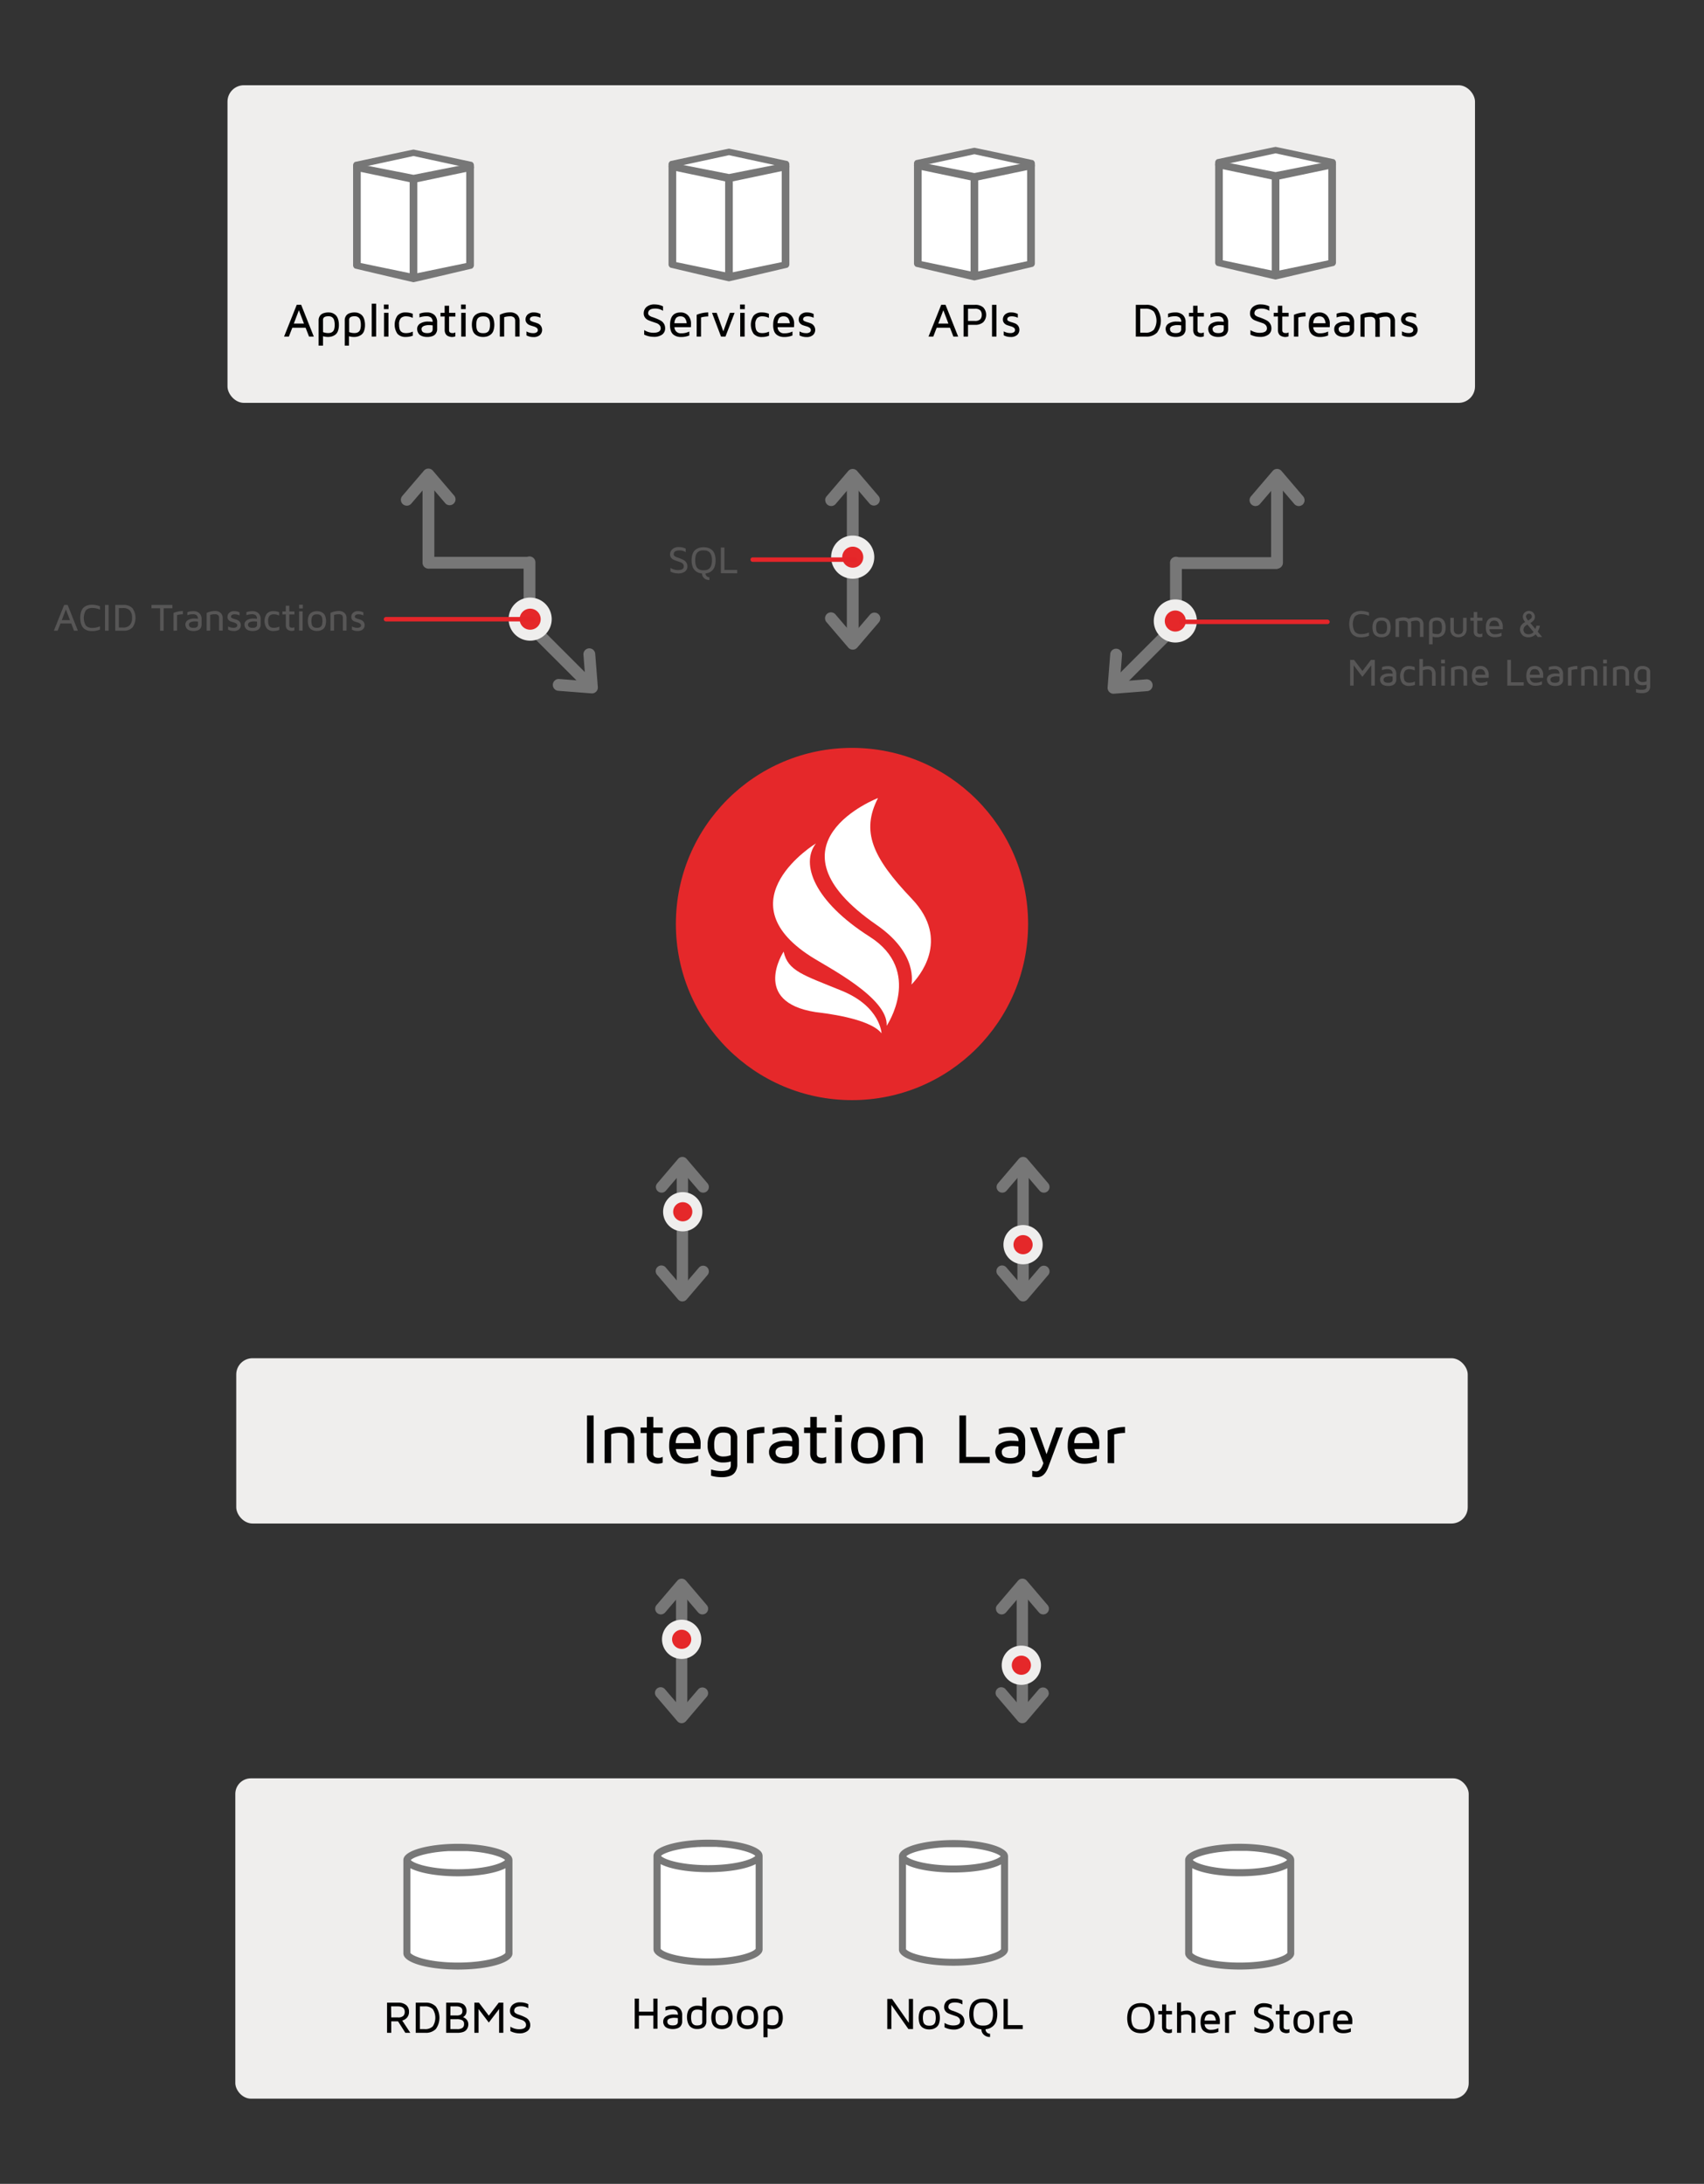 <svg xmlns="http://www.w3.org/2000/svg" viewBox="0 0 768.73 985.15"><rect x="0" y="0" width="768.73" height="985.15" fill="#333333" stroke="none"/><defs><style>.cls-1{isolation:isolate;}.cls-2,.cls-8{fill:#efeeed;}.cls-2{mix-blend-mode:multiply;}.cls-3{fill:#010101;}.cls-4{fill:#e5282a;}.cls-5{fill:#fff;}.cls-6{fill:#575656;}.cls-7{fill:#777;}.cls-9{fill:#e52529;}.cls-10{fill:#020202;}</style></defs><g class="cls-1"><g id="Capa_1" data-name="Capa 1"><rect class="cls-2" x="106.58" y="612.7" width="555.56" height="74.56" rx="7.33"/><path class="cls-3" d="M264.82,660V638.52h3V660Z"/><path class="cls-3" d="M272.74,660V645.31a15.38,15.38,0,0,1,6.86-1.65,6.85,6.85,0,0,1,4.8,1.59,5.7,5.7,0,0,1,1.73,4.41V660h-3V649.43a3.21,3.21,0,0,0-.73-2.24c-.48-.55-1.45-.82-2.91-.82a12.26,12.26,0,0,0-3.79.58V660Z"/><path class="cls-3" d="M289,646.46v-2.52h2.81v-4.77h2.94v4.77H299v2.52h-4.29v9.3c0,1.26.8,1.88,2.38,1.88h0a3.5,3.5,0,0,0,1.88-.47v2.67a5.82,5.82,0,0,1-2.21.45h-.08a6.28,6.28,0,0,1-1.24-.14,8.24,8.24,0,0,1-1.58-.56,3.36,3.36,0,0,1-1.52-1.45,5,5,0,0,1-.6-2.55v-9.13Z"/><path class="cls-3" d="M301.88,652.18q0-8.49,7.1-8.49h0a6.62,6.62,0,0,1,5.16,2.11,8,8,0,0,1,1.93,5.65c0,.77,0,1.5-.09,2.21H304.89q.54,4.14,4.53,4.14a11.81,11.81,0,0,0,5.57-1.21v2.68a14.38,14.38,0,0,1-5.63,1.05h-.09a9.43,9.43,0,0,1-2.62-.35,7.77,7.77,0,0,1-2.33-1.18,5.49,5.49,0,0,1-1.79-2.52A11.5,11.5,0,0,1,301.88,652.18Zm3-1.17h8.27a6.9,6.9,0,0,0-.28-1.53,6.57,6.57,0,0,0-.64-1.49,3.17,3.17,0,0,0-1.25-1.21,4,4,0,0,0-2-.45,3.83,3.83,0,0,0-3,1A6.15,6.15,0,0,0,304.84,651Z"/><path class="cls-3" d="M319.25,651.86a9.7,9.7,0,0,1,1.69-6,6.11,6.11,0,0,1,5.2-2.23,7.64,7.64,0,0,1,4.7,1.32,4.42,4.42,0,0,1,1.77,3.76v12a6.06,6.06,0,0,1-.31,2,5.66,5.66,0,0,1-1,1.79,4.74,4.74,0,0,1-2.18,1.37,11.21,11.21,0,0,1-3.56.49,17.12,17.12,0,0,1-4.77-.67v-2.81a15.89,15.89,0,0,0,4.52.68,9.1,9.1,0,0,0,2.51-.28,2.42,2.42,0,0,0,1.35-.78,2.78,2.78,0,0,0,.45-.87,4.69,4.69,0,0,0,.07-.93v-1.42a12.19,12.19,0,0,1-3.25.45,6.81,6.81,0,0,1-5.3-2A8.31,8.31,0,0,1,319.25,651.86Zm2.95,0c0,2.09.37,3.48,1.12,4.16a4.39,4.39,0,0,0,3.09,1,8.51,8.51,0,0,0,3.25-.62v-7.91a2.68,2.68,0,0,0-.06-.61,2.79,2.79,0,0,0-.35-.71,1.92,1.92,0,0,0-1.08-.69,7.14,7.14,0,0,0-2-.24,4.89,4.89,0,0,0-1.4.19,3.65,3.65,0,0,0-1.23.73,3.41,3.41,0,0,0-1,1.7A10.75,10.75,0,0,0,322.2,651.88Z"/><path class="cls-3" d="M337,660V645.29a21.12,21.12,0,0,1,7.84-1.6v2.71a20.62,20.62,0,0,0-4.9.67v13Z"/><path class="cls-3" d="M346.93,655a4.24,4.24,0,0,1,2-3.73,10,10,0,0,1,5.56-1.34,21.28,21.28,0,0,1,2.92.19,4,4,0,0,0-1.1-2.92,5,5,0,0,0-3.33-.88,14,14,0,0,0-4.46.8v-2.52a13.78,13.78,0,0,1,4.87-.86,7.26,7.26,0,0,1,5.2,1.74,6.58,6.58,0,0,1,1.83,5v4.65a5.14,5.14,0,0,1-.1,1,5.77,5.77,0,0,1-.49,1.31,4.41,4.41,0,0,1-1.05,1.4,5.56,5.56,0,0,1-2,1,10.21,10.21,0,0,1-3.07.43,9.78,9.78,0,0,1-3.12-.45,5.81,5.81,0,0,1-2-1.05,4.7,4.7,0,0,1-1.08-1.42A5.66,5.66,0,0,1,347,656,6.41,6.41,0,0,1,346.93,655Zm2.94,0q0,2.72,3.87,2.72h.05q3.65,0,3.64-2.61v-2.6a18.19,18.19,0,0,0-2.79-.2,8.2,8.2,0,0,0-1.36.11,11.5,11.5,0,0,0-1.52.37,2.92,2.92,0,0,0-1.35.83A2,2,0,0,0,349.87,654.92Z"/><path class="cls-3" d="M362.74,646.46v-2.52h2.8v-4.77h2.95v4.77h4.28v2.52h-4.28v9.3c0,1.26.79,1.88,2.38,1.88h0a3.46,3.46,0,0,0,1.87-.47v2.67a5.77,5.77,0,0,1-2.2.45h-.08a6.2,6.2,0,0,1-1.24-.14,8.3,8.3,0,0,1-1.59-.56,3.41,3.41,0,0,1-1.52-1.45,5,5,0,0,1-.6-2.55v-9.13Z"/><path class="cls-3" d="M376.66,641.45v-3.12h3.14v3.12Zm.1,18.59v-16.1h2.94V660Z"/><path class="cls-3" d="M384.64,656.16a13,13,0,0,1,0-8.31,5.65,5.65,0,0,1,1.85-2.57,7.82,7.82,0,0,1,2.39-1.21,10.47,10.47,0,0,1,5.37,0,7.82,7.82,0,0,1,2.39,1.21,5.65,5.65,0,0,1,1.85,2.57,13,13,0,0,1,0,8.31,5.65,5.65,0,0,1-1.85,2.57,7.78,7.78,0,0,1-2.39,1.2,10.19,10.19,0,0,1-5.37,0,7.78,7.78,0,0,1-2.39-1.2A5.65,5.65,0,0,1,384.64,656.16Zm2.68-7.12a10.2,10.2,0,0,0-.35,3,10.33,10.33,0,0,0,.35,3,3.4,3.4,0,0,0,1.06,1.73,3.73,3.73,0,0,0,1.43.75,8.2,8.2,0,0,0,3.51,0,3.73,3.73,0,0,0,1.43-.75,3.4,3.4,0,0,0,1.06-1.73,10.33,10.33,0,0,0,.35-3,10.2,10.2,0,0,0-.35-3,3.4,3.4,0,0,0-1.06-1.73,3.91,3.91,0,0,0-1.43-.76,8.65,8.65,0,0,0-3.51,0,3.91,3.91,0,0,0-1.43.76A3.4,3.4,0,0,0,387.32,649Z"/><path class="cls-3" d="M402.89,660V645.31a15.35,15.35,0,0,1,6.86-1.65,6.81,6.81,0,0,1,4.79,1.59,5.67,5.67,0,0,1,1.74,4.41V660h-3V649.43a3.21,3.21,0,0,0-.73-2.24c-.48-.55-1.45-.82-2.92-.82a12.24,12.24,0,0,0-3.78.58V660Z"/><path class="cls-3" d="M432.82,660V638.52h3v18.71H446.5V660Z"/><path class="cls-3" d="M449,655a4.25,4.25,0,0,1,2-3.73,10,10,0,0,1,5.57-1.34,21.28,21.28,0,0,1,2.92.19,3.92,3.92,0,0,0-1.11-2.92,5,5,0,0,0-3.32-.88,14,14,0,0,0-4.46.8v-2.52a13.78,13.78,0,0,1,4.87-.86,7.26,7.26,0,0,1,5.2,1.74,6.58,6.58,0,0,1,1.83,5v4.65a5.14,5.14,0,0,1-.1,1,5.77,5.77,0,0,1-.49,1.31,4.41,4.41,0,0,1-1,1.4,5.65,5.65,0,0,1-2,1,10.21,10.21,0,0,1-3.07.43,9.78,9.78,0,0,1-3.12-.45,5.81,5.81,0,0,1-2-1.05,4.7,4.7,0,0,1-1.08-1.42,5.26,5.26,0,0,1-.5-1.36A6.41,6.41,0,0,1,449,655Zm2.94,0q0,2.72,3.87,2.72h0q3.65,0,3.64-2.61v-2.6a18.29,18.29,0,0,0-2.79-.2,8.12,8.12,0,0,0-1.36.11,11.5,11.5,0,0,0-1.52.37,2.92,2.92,0,0,0-1.35.83A2,2,0,0,0,451.92,654.92Z"/><path class="cls-3" d="M464.63,643.94h3.17L472.13,656l4.25-12.06h3.17l-6.62,17.81c-1.14,3.09-2.81,4.63-5,4.63h0a10.71,10.71,0,0,1-2.26-.25v-2.66a7.64,7.64,0,0,0,1.81.27c1.34,0,2.41-1.24,3.23-3.72Z"/><path class="cls-3" d="M481.68,652.18q0-8.49,7.1-8.49h0A6.65,6.65,0,0,1,494,645.8a8.07,8.07,0,0,1,1.93,5.65c0,.77,0,1.5-.1,2.21H484.68q.54,4.14,4.54,4.14a11.77,11.77,0,0,0,5.56-1.21v2.68a14.33,14.33,0,0,1-5.62,1.05h-.1a9.41,9.41,0,0,1-2.61-.35,7.65,7.65,0,0,1-2.33-1.18,5.42,5.42,0,0,1-1.79-2.52A11.29,11.29,0,0,1,481.68,652.18Zm3-1.17h8.27a8.28,8.28,0,0,0-.28-1.53A6.62,6.62,0,0,0,492,648a3.1,3.1,0,0,0-1.25-1.21,4,4,0,0,0-2-.45,3.85,3.85,0,0,0-3,1A6.15,6.15,0,0,0,484.64,651Z"/><path class="cls-3" d="M499.69,660V645.29a21.17,21.17,0,0,1,7.85-1.6v2.71a20.55,20.55,0,0,0-4.9.67v13Z"/><circle class="cls-4" cx="384.36" cy="416.82" r="79.45"/><path class="cls-5" d="M353.52,429.28S338.55,452,368,456.57c2.87.37,24.19,2.58,29.69,9.56,0,0-.51-12.05-17.82-19.15S355.44,438.11,353.52,429.28Z"/><path class="cls-5" d="M368.1,380.46s-41.88,25.53-2.42,50.93c7.61,4.92,35.13,18.71,34.32,31.36,0,0,16.68-24.73-7.68-40.22C367.25,406.59,361,389.64,368.1,380.46Z"/><path class="cls-5" d="M411.34,405.44C393.41,386.63,388.42,375,396.09,360c0,0-53.59,20.61-.69,57.19,19,13.1,15.78,26.46,15.79,26.95C414.19,441,429.28,424.24,411.34,405.44Z"/><path class="cls-6" d="M609,284a10,10,0,0,1,0-5,5.41,5.41,0,0,1,.83-1.72,3.93,3.93,0,0,1,1.25-1,5.42,5.42,0,0,1,1.45-.55,8,8,0,0,1,1.5-.13,9.59,9.59,0,0,1,3.56.69v1.5a8.35,8.35,0,0,0-3.37-.73,3.78,3.78,0,0,0-3,1.06,6.84,6.84,0,0,0,0,6.85,3.75,3.75,0,0,0,3,1.07,8.19,8.19,0,0,0,3.37-.73v1.5a9.6,9.6,0,0,1-3.56.7,8,8,0,0,1-1.5-.14,5.06,5.06,0,0,1-1.45-.54,4.1,4.1,0,0,1-1.25-1.05A5.41,5.41,0,0,1,609,284Z"/><path class="cls-6" d="M619.53,285.26a6,6,0,0,1-.37-2.25,5.93,5.93,0,0,1,.37-2.24,3.11,3.11,0,0,1,1-1.39,4.35,4.35,0,0,1,1.29-.65,5.63,5.63,0,0,1,2.9,0,4.35,4.35,0,0,1,1.29.65,3,3,0,0,1,1,1.39,5.93,5.93,0,0,1,.37,2.24,6,6,0,0,1-.37,2.25,3.06,3.06,0,0,1-1,1.38,3.92,3.92,0,0,1-1.29.65,5.36,5.36,0,0,1-2.9,0,3.92,3.92,0,0,1-1.29-.65A3.13,3.13,0,0,1,619.53,285.26Zm1.45-3.85a6.83,6.83,0,0,0,0,3.2,1.89,1.89,0,0,0,.57.94,2,2,0,0,0,.77.4,4.16,4.16,0,0,0,1.9,0,2,2,0,0,0,.77-.4,1.82,1.82,0,0,0,.57-.94,6.83,6.83,0,0,0,0-3.2,1.79,1.79,0,0,0-.57-.93,2.07,2.07,0,0,0-.77-.41,4.56,4.56,0,0,0-1.9,0,2.07,2.07,0,0,0-.77.41A1.85,1.85,0,0,0,621,281.41Z"/><path class="cls-6" d="M629.56,287.35v-8a8,8,0,0,1,3.61-.87,3.87,3.87,0,0,1,2.33.66,8.47,8.47,0,0,1,3.18-.66,3.63,3.63,0,0,1,2.57.86,3.13,3.13,0,0,1,.93,2.4v5.59h-1.59v-5.7a1.92,1.92,0,0,0-.37-1.21,1.8,1.8,0,0,0-1.43-.46,6.22,6.22,0,0,0-2.34.49,3.47,3.47,0,0,1,.21,1.24v5.64h-1.59v-5.68a1.74,1.74,0,0,0-.41-1.21,2.2,2.2,0,0,0-1.61-.44,7.49,7.49,0,0,0-1.9.26v7.07Z"/><path class="cls-6" d="M644.68,290.66v-9.34a2.65,2.65,0,0,1,.05-.56,2.69,2.69,0,0,1,.26-.7,2.38,2.38,0,0,1,.56-.75,3.21,3.21,0,0,1,1.07-.56,5.55,5.55,0,0,1,1.66-.23,5,5,0,0,1,1,.09,3.53,3.53,0,0,1,1.95,1.15,3.89,3.89,0,0,1,.67,1.34,6.72,6.72,0,0,1,.27,2,6,6,0,0,1-.36,2.2,2.78,2.78,0,0,1-1,1.36,3.92,3.92,0,0,1-1.26.63,4.85,4.85,0,0,1-1.41.2,6.62,6.62,0,0,1-1.85-.26v3.43Zm1.59-5a5.15,5.15,0,0,0,1.85.35A3.43,3.43,0,0,0,649,286a1.93,1.93,0,0,0,.75-.39,1.81,1.81,0,0,0,.56-.9,5.62,5.62,0,0,0,.19-1.56,6.48,6.48,0,0,0-.19-1.68,2,2,0,0,0-.55-1,2.09,2.09,0,0,0-.71-.41,2.46,2.46,0,0,0-.8-.11c-1.34,0-2,.43-2,1.3Z"/><path class="cls-6" d="M654.29,283.69v-5h1.59v5.16a2.52,2.52,0,0,0,.5,1.73,2.53,2.53,0,0,0,3.16,0,2.56,2.56,0,0,0,.5-1.74v-5.16h1.59v5a3.88,3.88,0,0,1-1,2.81,4.16,4.16,0,0,1-5.41,0A3.84,3.84,0,0,1,654.29,283.69Z"/><path class="cls-6" d="M663.34,280v-1.36h1.51v-2.58h1.59v2.58h2.31V280h-2.31v5c0,.68.43,1,1.28,1h0a1.87,1.87,0,0,0,1-.26v1.44a3.14,3.14,0,0,1-1.19.25h0a3.3,3.3,0,0,1-.67-.08,4.46,4.46,0,0,1-.86-.3,1.86,1.86,0,0,1-.82-.78,2.76,2.76,0,0,1-.32-1.38V280Z"/><path class="cls-6" d="M670.31,283.11q0-4.59,3.84-4.59h0a3.6,3.6,0,0,1,2.79,1.14,4.37,4.37,0,0,1,1,3c0,.42,0,.81,0,1.2h-6a2.24,2.24,0,0,0,2.44,2.23,6.47,6.47,0,0,0,3-.65v1.45a7.92,7.92,0,0,1-3,.56h-.05a4.86,4.86,0,0,1-1.41-.19,4.38,4.38,0,0,1-1.26-.63,3,3,0,0,1-1-1.36A6.29,6.29,0,0,1,670.31,283.11Zm1.6-.63h4.46a4.36,4.36,0,0,0-.14-.83,4,4,0,0,0-.35-.81,1.71,1.71,0,0,0-.68-.65,2.17,2.17,0,0,0-1.05-.24,2.1,2.1,0,0,0-1.62.57A3.3,3.3,0,0,0,671.91,282.48Z"/><path class="cls-6" d="M685.7,284.06a3.69,3.69,0,0,1,.49-1.83,4.63,4.63,0,0,1,1.89-1.64,3.91,3.91,0,0,1-1.09-2.31,2.71,2.71,0,0,1,2.72-2.7,2.68,2.68,0,0,1,1.94.76,2.68,2.68,0,0,1,.31,3.43,5.24,5.24,0,0,1-1.57,1.26l2.27,2.72a6.49,6.49,0,0,0,.45-1.5h1.59a7.12,7.12,0,0,1-1,2.67l2,2.43h-1.94l-1-1.21a4.42,4.42,0,0,1-3.24,1.35h0a4.32,4.32,0,0,1-1.74-.34,3.18,3.18,0,0,1-1.18-.88,4.25,4.25,0,0,1-.63-1.1A3,3,0,0,1,685.7,284.06Zm1.59.06a1.89,1.89,0,0,0,.1.55,2.77,2.77,0,0,0,.32.65,1.72,1.72,0,0,0,.71.57,2.52,2.52,0,0,0,1.14.23,3,3,0,0,0,2.3-1l-2.79-3.37a5.15,5.15,0,0,0-1,.67,2,2,0,0,0-.54.69,2.29,2.29,0,0,0-.18.55A3.26,3.26,0,0,0,687.29,284.12Zm1.51-6.89a1.29,1.29,0,0,0-.38.94,3.42,3.42,0,0,0,1,1.73,5.41,5.41,0,0,0,1.33-.94,1.27,1.27,0,0,0,.31-.85,1.19,1.19,0,0,0-.37-.9,1.27,1.27,0,0,0-.93-.36A1.26,1.26,0,0,0,688.8,277.23Z"/><path class="cls-6" d="M609.08,309.28V297.67h1.76l3.81,5,3.83-5h1.76v11.61h-1.62v-9.16l-4,5.21-3.94-5.21v9.16Z"/><path class="cls-6" d="M622.59,306.54a2.3,2.3,0,0,1,1.09-2,5.41,5.41,0,0,1,3-.72,11.55,11.55,0,0,1,1.58.1,2.09,2.09,0,0,0-.6-1.57,2.68,2.68,0,0,0-1.79-.48,7.47,7.47,0,0,0-2.41.44v-1.37a7.39,7.39,0,0,1,2.63-.46,3.91,3.91,0,0,1,2.81.94,3.53,3.53,0,0,1,1,2.7v2.51a2.57,2.57,0,0,1-.06.55,3.16,3.16,0,0,1-.26.71,2.49,2.49,0,0,1-.57.76,3,3,0,0,1-1.08.56,5.48,5.48,0,0,1-1.65.23,5.38,5.38,0,0,1-1.69-.24,3.15,3.15,0,0,1-1.09-.57,2.44,2.44,0,0,1-.58-.77,2.56,2.56,0,0,1-.27-.73A3.66,3.66,0,0,1,622.59,306.54Zm1.59,0c0,1,.7,1.47,2.09,1.47h0c1.32,0,2-.47,2-1.41v-1.4a9.25,9.25,0,0,0-1.51-.11,4.78,4.78,0,0,0-.73.06,6.07,6.07,0,0,0-.82.2,1.56,1.56,0,0,0-.73.45A1.06,1.06,0,0,0,624.18,306.52Z"/><path class="cls-6" d="M632.67,308.27a5.9,5.9,0,0,1,0-6.66,3.85,3.85,0,0,1,3-1.15,7,7,0,0,1,2.56.48v1.52a5.48,5.48,0,0,0-2.39-.57h0a2.71,2.71,0,0,0-1.88.61,3.32,3.32,0,0,0-.68,2.44,5.57,5.57,0,0,0,.2,1.6,1.85,1.85,0,0,0,.6.94,2.26,2.26,0,0,0,.8.41,3.88,3.88,0,0,0,1,.1,5.63,5.63,0,0,0,2.43-.55v1.5a7,7,0,0,1-2.56.48A3.85,3.85,0,0,1,632.67,308.27Z"/><path class="cls-6" d="M640.33,309.28v-12h1.59v3.62a6.26,6.26,0,0,1,2.3-.43,3.29,3.29,0,0,1,2.53,1,3.94,3.94,0,0,1,.89,2.75v5.11H646V304.1a2.09,2.09,0,0,0-.54-1.7,2.18,2.18,0,0,0-1.41-.43,5.91,5.91,0,0,0-2.15.42v6.89Z"/><path class="cls-6" d="M650.14,299.25v-1.68h1.7v1.68Zm.06,10v-8.69h1.59v8.69Z"/><path class="cls-6" d="M654.63,309.28v-7.95a8.32,8.32,0,0,1,3.7-.89,3.71,3.71,0,0,1,2.59.86,3.08,3.08,0,0,1,.93,2.38v5.6h-1.62v-5.72a1.76,1.76,0,0,0-.39-1.21,2.08,2.08,0,0,0-1.58-.45,6.6,6.6,0,0,0-2,.32v7.06Z"/><path class="cls-6" d="M664,305q0-4.57,3.84-4.58h0a3.58,3.58,0,0,1,2.78,1.14,4.29,4.29,0,0,1,1,3,11.47,11.47,0,0,1-.05,1.19h-6a2.25,2.25,0,0,0,2.45,2.24,6.33,6.33,0,0,0,3-.66v1.45a7.73,7.73,0,0,1-3,.57h0a5.22,5.22,0,0,1-1.41-.19,4.17,4.17,0,0,1-1.26-.64,2.83,2.83,0,0,1-1-1.36A6,6,0,0,1,664,305Zm1.6-.63h4.47a4.5,4.5,0,0,0-.15-.83,3.68,3.68,0,0,0-.35-.8,1.71,1.71,0,0,0-.68-.65,2.14,2.14,0,0,0-1-.24,2.06,2.06,0,0,0-1.61.56A3.39,3.39,0,0,0,665.61,304.41Z"/><path class="cls-6" d="M680,309.28V297.67h1.62v10.1h5.77v1.51Z"/><path class="cls-6" d="M688.58,305c0-3.05,1.27-4.58,3.83-4.58h0a3.58,3.58,0,0,1,2.78,1.14,4.3,4.3,0,0,1,1,3c0,.41,0,.81,0,1.19h-6a2.25,2.25,0,0,0,2.45,2.24,6.3,6.3,0,0,0,3-.66v1.45a7.65,7.65,0,0,1-3,.57h0a5.3,5.3,0,0,1-1.42-.19,4,4,0,0,1-1.25-.64,2.92,2.92,0,0,1-1-1.36A6,6,0,0,1,688.58,305Zm1.6-.63h4.46a3.8,3.8,0,0,0-.15-.83,3.25,3.25,0,0,0-.35-.8,1.68,1.68,0,0,0-.67-.65,2.21,2.21,0,0,0-1.06-.24,2.06,2.06,0,0,0-1.61.56A3.32,3.32,0,0,0,690.18,304.41Z"/><path class="cls-6" d="M697.85,306.54a2.32,2.32,0,0,1,1.09-2,5.43,5.43,0,0,1,3-.72,11.66,11.66,0,0,1,1.58.1,2.17,2.17,0,0,0-.6-1.57,2.71,2.71,0,0,0-1.8-.48,7.46,7.46,0,0,0-2.4.44v-1.37a7.37,7.37,0,0,1,2.62-.46,3.9,3.9,0,0,1,2.81.94,3.53,3.53,0,0,1,1,2.7v2.51a3.41,3.41,0,0,1,0,.55,3.28,3.28,0,0,1-.27.71,2.49,2.49,0,0,1-.57.76,2.87,2.87,0,0,1-1.07.56,5.55,5.55,0,0,1-1.66.23,5.32,5.32,0,0,1-1.68-.24,3,3,0,0,1-1.09-.57,2.47,2.47,0,0,1-.59-.77,2.82,2.82,0,0,1-.26-.73A2.76,2.76,0,0,1,697.85,306.54Zm1.6,0c0,1,.69,1.47,2.08,1.47h0c1.31,0,2-.47,2-1.41v-1.4a9.25,9.25,0,0,0-1.51-.11,4.59,4.59,0,0,0-.73.06,6.19,6.19,0,0,0-.83.2,1.67,1.67,0,0,0-.73.45A1.05,1.05,0,0,0,699.45,306.52Z"/><path class="cls-6" d="M707.37,309.28v-8a11.54,11.54,0,0,1,4.24-.86v1.46a10.71,10.71,0,0,0-2.65.37v7Z"/><path class="cls-6" d="M713.32,309.28v-7.95a8.4,8.4,0,0,1,3.71-.89,3.71,3.71,0,0,1,2.59.86,3.08,3.08,0,0,1,.93,2.38v5.6h-1.62v-5.72a1.76,1.76,0,0,0-.39-1.21,2.08,2.08,0,0,0-1.58-.45,6.71,6.71,0,0,0-2.05.32v7.06Z"/><path class="cls-6" d="M723.22,299.25v-1.68h1.7v1.68Zm.06,10v-8.69h1.59v8.69Z"/><path class="cls-6" d="M727.7,309.28v-7.95a8.4,8.4,0,0,1,3.71-.89,3.71,3.71,0,0,1,2.59.86,3.08,3.08,0,0,1,.93,2.38v5.6h-1.62v-5.72a1.76,1.76,0,0,0-.39-1.21,2.08,2.08,0,0,0-1.58-.45,6.6,6.6,0,0,0-2,.32v7.06Z"/><path class="cls-6" d="M737.21,304.87a5.17,5.17,0,0,1,.92-3.22,3.27,3.27,0,0,1,2.8-1.21,4.16,4.16,0,0,1,2.54.71,2.4,2.4,0,0,1,1,2v6.46a3.33,3.33,0,0,1-.17,1.07,3.12,3.12,0,0,1-.56,1,2.58,2.58,0,0,1-1.18.74,5.92,5.92,0,0,1-1.92.27,9.46,9.46,0,0,1-2.58-.37v-1.51a8.76,8.76,0,0,0,2.45.36,5.11,5.11,0,0,0,1.36-.15,1.34,1.34,0,0,0,.72-.42,1.49,1.49,0,0,0,.24-.47,2.29,2.29,0,0,0,0-.5v-.77a6.66,6.66,0,0,1-1.75.25,3.67,3.67,0,0,1-2.86-1.1A4.5,4.5,0,0,1,737.21,304.87Zm1.59,0a3,3,0,0,0,.61,2.25,2.37,2.37,0,0,0,1.67.56,4.44,4.44,0,0,0,1.75-.34v-4.27a1.55,1.55,0,0,0,0-.33,1.63,1.63,0,0,0-.19-.38A1,1,0,0,0,742,302a3.65,3.65,0,0,0-1.09-.13,2.39,2.39,0,0,0-.75.1,2,2,0,0,0-.67.39,1.8,1.8,0,0,0-.52.92A5.61,5.61,0,0,0,738.8,304.88Z"/><path class="cls-7" d="M397.12,279a2.68,2.68,0,0,1-.64,1.74l-9.77,11.42a2.66,2.66,0,0,1-4,0l-9.77-11.42a2.67,2.67,0,1,1,4.05-3.47l7.74,9.06,7.74-9.06a2.67,2.67,0,0,1,4.69,1.73Z"/><path class="cls-7" d="M387.35,215.74v73.4a2.66,2.66,0,1,1-5.32,0v-73.4a2.66,2.66,0,1,1,5.32,0Z"/><path class="cls-7" d="M372.26,225.62a2.65,2.65,0,0,1,.64-1.73l9.77-11.43a2.66,2.66,0,0,1,4,0l9.77,11.43a2.66,2.66,0,0,1-4,3.46l-7.75-9.06L377,227.35a2.67,2.67,0,0,1-4.69-1.73Z"/><path class="cls-4" d="M384.69,258.58a7.24,7.24,0,1,1,7.23-7.24A7.24,7.24,0,0,1,384.69,258.58Z"/><path class="cls-8" d="M384.69,246.6a4.75,4.75,0,1,1-4.74,4.75,4.75,4.75,0,0,1,4.74-4.75m0-5a9.73,9.73,0,1,0,9.72,9.73,9.73,9.73,0,0,0-9.72-9.73Z"/><path class="cls-7" d="M578.77,215.61V254a2.67,2.67,0,0,1-5.33,0v-38.4a2.67,2.67,0,0,1,5.33,0Z"/><path class="cls-7" d="M530.5,251.34h45.29a2.67,2.67,0,0,1,0,5.33H530.5a2.67,2.67,0,0,1,0-5.33Z"/><path class="cls-7" d="M588.53,225.62a2.65,2.65,0,0,0-.64-1.73l-9.76-11.43a2.68,2.68,0,0,0-2-.93,2.65,2.65,0,0,0-2,.93l-9.77,11.43a2.66,2.66,0,0,0,4.05,3.46l7.74-9.06,7.75,9.06a2.65,2.65,0,0,0,3.75.29A2.62,2.62,0,0,0,588.53,225.62Z"/><path class="cls-7" d="M533.17,254v28a2.67,2.67,0,1,1-5.33,0V254a2.67,2.67,0,1,1,5.33,0Z"/><path class="cls-7" d="M505.24,311.18,532.39,284a2.67,2.67,0,0,0-3.77-3.77l-27.15,27.15a2.67,2.67,0,0,0,3.77,3.77Z"/><path class="cls-7" d="M519.22,311a2.69,2.69,0,0,1-1.68.77l-15,1.17a2.67,2.67,0,0,1-2.86-2.86l1.18-15a2.66,2.66,0,0,1,5.31.42l-.93,11.88,11.88-.93a2.67,2.67,0,0,1,2.09,4.54Z"/><path class="cls-4" d="M530.22,287.38a7.24,7.24,0,1,1,7.23-7.23A7.24,7.24,0,0,1,530.22,287.38Z"/><path class="cls-8" d="M530.22,275.4a4.75,4.75,0,1,1-4.75,4.75,4.75,4.75,0,0,1,4.75-4.75m0-5a9.72,9.72,0,1,0,9.72,9.72,9.72,9.72,0,0,0-9.72-9.72Z"/><path class="cls-7" d="M190.62,215.45v38.4a2.66,2.66,0,0,0,5.32,0v-38.4a2.66,2.66,0,0,0-5.32,0Z"/><path class="cls-7" d="M238.88,251.18H193.59a2.67,2.67,0,0,0,0,5.33h45.29a2.67,2.67,0,0,0,0-5.33Z"/><path class="cls-7" d="M180.85,225.46a2.63,2.63,0,0,1,.64-1.73l9.77-11.43a2.66,2.66,0,0,1,4,0l9.77,11.43a2.66,2.66,0,0,1-4,3.46l-7.74-9.06-7.75,9.06a2.66,2.66,0,0,1-4.68-1.73Z"/><path class="cls-7" d="M236.21,253.85v28a2.67,2.67,0,1,0,5.33,0v-28a2.67,2.67,0,1,0-5.33,0Z"/><path class="cls-7" d="M264.15,311,237,283.87a2.66,2.66,0,0,1,3.76-3.77l27.15,27.15a2.66,2.66,0,0,1-3.76,3.77Z"/><path class="cls-7" d="M250.16,310.85a2.69,2.69,0,0,0,1.68.77l15,1.17a2.66,2.66,0,0,0,2.86-2.86l-1.18-15a2.66,2.66,0,1,0-5.31.42l.93,11.88-11.88-.93a2.67,2.67,0,0,0-2.09,4.54Z"/><circle class="cls-4" cx="239.16" cy="279.32" r="7.23"/><path class="cls-8" d="M239.16,274.57a4.75,4.75,0,1,1-4.74,4.75,4.75,4.75,0,0,1,4.74-4.75m0-5a9.72,9.72,0,1,0,9.73,9.72,9.72,9.72,0,0,0-9.73-9.72Z"/><path class="cls-9" d="M532.86,281.52h66a1,1,0,0,0,0-2h-66a1,1,0,0,0,0,2Z"/><path class="cls-6" d="M24.3,284.51l4.64-11.62h1.58l4.61,11.62H33.39l-1.25-3.26H27.29L26,284.51Zm3.57-4.77h3.69l-1.84-4.83Z"/><path class="cls-6" d="M36.51,281.2a10,10,0,0,1,0-5,5.2,5.2,0,0,1,.83-1.72,4,4,0,0,1,1.25-1,4.9,4.9,0,0,1,1.44-.54,8.09,8.09,0,0,1,1.51-.13,9.54,9.54,0,0,1,3.55.69v1.5a8.11,8.11,0,0,0-3.36-.73,3.76,3.76,0,0,0-3,1.06,6.77,6.77,0,0,0,0,6.85,3.77,3.77,0,0,0,3,1.07,8.11,8.11,0,0,0,3.36-.73V284a9.54,9.54,0,0,1-3.55.69,8.09,8.09,0,0,1-1.51-.13,4.9,4.9,0,0,1-1.44-.54,4,4,0,0,1-1.25-1.05A5.2,5.2,0,0,1,36.51,281.2Z"/><path class="cls-6" d="M47.37,284.51V272.89H49v11.62Z"/><path class="cls-6" d="M52,284.51V272.89H55.7a5.3,5.3,0,0,1,4.06,1.48,7.5,7.5,0,0,1,0,8.67,5.3,5.3,0,0,1-4.06,1.47Zm1.63-1.43h1.82A4.07,4.07,0,0,0,58.56,282a4.7,4.7,0,0,0,1-3.31,4.78,4.78,0,0,0-1-3.34,4.11,4.11,0,0,0-3.12-1.05H53.62Z"/><path class="cls-6" d="M68.33,274.4v-1.51h9.44v1.51H73.85v10.11H72.22V274.4Z"/><path class="cls-6" d="M78.27,284.51v-8a11.36,11.36,0,0,1,4.24-.87v1.46a11.2,11.2,0,0,0-2.65.37v7Z"/><path class="cls-6" d="M83.64,281.76a2.27,2.27,0,0,1,1.09-2,5.3,5.3,0,0,1,3-.73,13.4,13.4,0,0,1,1.58.1,2.09,2.09,0,0,0-.6-1.57,2.68,2.68,0,0,0-1.79-.48,7.47,7.47,0,0,0-2.41.44v-1.36a7.39,7.39,0,0,1,2.63-.47,3.91,3.91,0,0,1,2.81.94,3.56,3.56,0,0,1,1,2.7v2.51a2.67,2.67,0,0,1-.06.56,3.35,3.35,0,0,1-.26.71,2.45,2.45,0,0,1-.57.75,3,3,0,0,1-1.08.56,5.22,5.22,0,0,1-1.65.23,5.38,5.38,0,0,1-1.69-.24,3.15,3.15,0,0,1-1.09-.57,2.34,2.34,0,0,1-.58-.77,2.56,2.56,0,0,1-.27-.73A3.66,3.66,0,0,1,83.64,281.76Zm1.59,0c0,1,.7,1.47,2.09,1.47h0c1.31,0,2-.47,2-1.41v-1.4a9.25,9.25,0,0,0-1.51-.11,4.78,4.78,0,0,0-.73.06,6.07,6.07,0,0,0-.82.2,1.56,1.56,0,0,0-.73.45A1.08,1.08,0,0,0,85.23,281.74Z"/><path class="cls-6" d="M93.23,284.51v-8a8.36,8.36,0,0,1,3.71-.89,3.67,3.67,0,0,1,2.58.86,3.05,3.05,0,0,1,.94,2.38v5.61H98.84v-5.73a1.72,1.72,0,0,0-.4-1.21,2.06,2.06,0,0,0-1.57-.44,6.7,6.7,0,0,0-2.05.31v7.07Z"/><path class="cls-6" d="M102.63,278.27a2.43,2.43,0,0,1,.77-1.83,3.21,3.21,0,0,1,2.35-.76,5.13,5.13,0,0,1,2.32.57v1.38a5,5,0,0,0-2.12-.52c-1.16,0-1.73.37-1.73,1.11,0,.24.15.44.46.61a5.51,5.51,0,0,0,1.1.42,13.26,13.26,0,0,1,1.3.44,2.57,2.57,0,0,1,1.11.87,2.57,2.57,0,0,1-.33,3.32,3.38,3.38,0,0,1-2.44.76,5.1,5.1,0,0,1-2.51-.61v-1.45a4.87,4.87,0,0,0,2.41.63h0a2.23,2.23,0,0,0,1.27-.3.9.9,0,0,0,.44-.76,1,1,0,0,0-.46-.86,3.35,3.35,0,0,0-1.11-.51c-.43-.13-.87-.26-1.3-.41a2.61,2.61,0,0,1-1.11-.75A2,2,0,0,1,102.63,278.27Z"/><path class="cls-6" d="M110.29,281.76a2.27,2.27,0,0,1,1.09-2,5.34,5.34,0,0,1,3-.73,13.36,13.36,0,0,1,1.57.1,2.13,2.13,0,0,0-.59-1.57,2.73,2.73,0,0,0-1.8-.48,7.52,7.52,0,0,0-2.41.44v-1.36a7.43,7.43,0,0,1,2.63-.47,3.91,3.91,0,0,1,2.81.94,3.56,3.56,0,0,1,1,2.7v2.51a2.67,2.67,0,0,1-.06.56,2.87,2.87,0,0,1-.26.71,2.45,2.45,0,0,1-.57.75,3,3,0,0,1-1.07.56,5.24,5.24,0,0,1-1.66.23,5.43,5.43,0,0,1-1.69-.24,3.15,3.15,0,0,1-1.09-.57,2.48,2.48,0,0,1-.58-.77,3.38,3.38,0,0,1-.27-.73A3.66,3.66,0,0,1,110.29,281.76Zm1.59,0c0,1,.7,1.47,2.09,1.47h0c1.32,0,2-.47,2-1.41v-1.4a9.16,9.16,0,0,0-1.51-.11,4.78,4.78,0,0,0-.73.06,6.07,6.07,0,0,0-.82.2,1.61,1.61,0,0,0-.73.45A1.08,1.08,0,0,0,111.88,281.74Z"/><path class="cls-6" d="M120.37,283.49a5.9,5.9,0,0,1,0-6.66,3.85,3.85,0,0,1,3-1.15,7,7,0,0,1,2.56.48v1.52a5.48,5.48,0,0,0-2.39-.57h0a2.69,2.69,0,0,0-1.89.62,3.28,3.28,0,0,0-.67,2.43,5.2,5.2,0,0,0,.2,1.6,1.84,1.84,0,0,0,.59.94,2.11,2.11,0,0,0,.8.41,3.91,3.91,0,0,0,1,.1,5.59,5.59,0,0,0,2.42-.55v1.5a7,7,0,0,1-2.56.48A3.85,3.85,0,0,1,120.37,283.49Z"/><path class="cls-6" d="M127.41,277.18v-1.36h1.52v-2.58h1.59v2.58h2.31v1.36h-2.31v5c0,.68.42,1,1.28,1h0a1.92,1.92,0,0,0,1-.25v1.44a3.2,3.2,0,0,1-1.19.24h0a3.34,3.34,0,0,1-.68-.07,4.4,4.4,0,0,1-.85-.3,1.81,1.81,0,0,1-.82-.78,2.71,2.71,0,0,1-.32-1.38v-4.93Z"/><path class="cls-6" d="M134.93,274.47v-1.68h1.69v1.68Zm0,10v-8.69h1.59v8.69Z"/><path class="cls-6" d="M139.23,282.41a7.15,7.15,0,0,1,0-4.48,3.11,3.11,0,0,1,1-1.39,4.17,4.17,0,0,1,1.3-.65,5.59,5.59,0,0,1,2.89,0,4.28,4.28,0,0,1,1.3.65,3,3,0,0,1,1,1.39,7,7,0,0,1,0,4.48,3,3,0,0,1-1,1.39,4.28,4.28,0,0,1-1.3.65,5.59,5.59,0,0,1-2.89,0,4.17,4.17,0,0,1-1.3-.65A3.11,3.11,0,0,1,139.23,282.41Zm1.45-3.84a6.83,6.83,0,0,0,0,3.2,1.93,1.93,0,0,0,.57.94,2.07,2.07,0,0,0,.78.4,3.66,3.66,0,0,0,.94.1,3.74,3.74,0,0,0,.95-.1,2,2,0,0,0,.77-.4,1.87,1.87,0,0,0,.58-.94,6.83,6.83,0,0,0,0-3.2,1.87,1.87,0,0,0-.58-.94,2,2,0,0,0-.77-.4,3.74,3.74,0,0,0-.95-.1,3.66,3.66,0,0,0-.94.1,2.07,2.07,0,0,0-.78.4A1.93,1.93,0,0,0,140.68,278.57Z"/><path class="cls-6" d="M149.09,284.51v-8a8.32,8.32,0,0,1,3.7-.89,3.7,3.7,0,0,1,2.59.86,3.05,3.05,0,0,1,.94,2.38v5.61h-1.63v-5.73a1.76,1.76,0,0,0-.39-1.21,2.09,2.09,0,0,0-1.58-.44,6.59,6.59,0,0,0-2,.31v7.07Z"/><path class="cls-6" d="M158.49,278.27a2.43,2.43,0,0,1,.77-1.83,3.19,3.19,0,0,1,2.35-.76,5.16,5.16,0,0,1,2.32.57v1.38a5,5,0,0,0-2.13-.52c-1.15,0-1.72.37-1.72,1.11,0,.24.15.44.46.61a5.51,5.51,0,0,0,1.1.42c.43.12.86.27,1.3.44a2.49,2.49,0,0,1,1.1.87,2.43,2.43,0,0,1,.47,1.51,2.46,2.46,0,0,1-.79,1.81,3.41,3.41,0,0,1-2.45.76,5.09,5.09,0,0,1-2.5-.61v-1.45a4.84,4.84,0,0,0,2.4.63h0a2.25,2.25,0,0,0,1.27-.3.9.9,0,0,0,.44-.76,1,1,0,0,0-.46-.86,3.35,3.35,0,0,0-1.11-.51c-.43-.13-.87-.26-1.3-.41a2.5,2.5,0,0,1-1.11-.75A2,2,0,0,1,158.49,278.27Z"/><path class="cls-9" d="M174.14,280.33h66a1,1,0,1,0,0-2h-66a1,1,0,1,0,0,2Z"/><path class="cls-6" d="M302.29,250.1a3.11,3.11,0,0,1,1-2.32,4.3,4.3,0,0,1,3.07-1,6.72,6.72,0,0,1,3,.71v1.58a5.36,5.36,0,0,0-2.8-.77c-1.76,0-2.63.59-2.63,1.76a1,1,0,0,0,.46.82,3.58,3.58,0,0,0,1.14.57c.45.14,1,.32,1.49.54a14.77,14.77,0,0,1,1.49.71,3.18,3.18,0,0,1,1.14,1.11,3.09,3.09,0,0,1,.46,1.7,2.74,2.74,0,0,1-1.12,2.33,5,5,0,0,1-3.08.83,7.74,7.74,0,0,1-3.45-.83v-1.67a6.27,6.27,0,0,0,3.31,1c1.8,0,2.71-.55,2.72-1.65a1.73,1.73,0,0,0-.46-1.2,2.71,2.71,0,0,0-1.14-.72l-1.49-.51c-.55-.19-1.05-.38-1.5-.58a2.81,2.81,0,0,1-1.14-.92A2.56,2.56,0,0,1,302.29,250.1Z"/><path class="cls-6" d="M312,252.76a8.65,8.65,0,0,1,.33-2.5,5,5,0,0,1,.86-1.72,4.38,4.38,0,0,1,1.26-1,5.06,5.06,0,0,1,1.45-.54,8,8,0,0,1,1.51-.14,8.1,8.1,0,0,1,1.52.14,4.9,4.9,0,0,1,1.44.54,4.38,4.38,0,0,1,1.26,1,4.85,4.85,0,0,1,.86,1.72,8.65,8.65,0,0,1,.33,2.5,8.75,8.75,0,0,1-.38,2.7,4.37,4.37,0,0,1-1.06,1.8,4.77,4.77,0,0,1-1.42,1,5.78,5.78,0,0,1-1.66.42,1.72,1.72,0,0,0,.46,1.2,1.61,1.61,0,0,0,1.27.51v1.27a3.44,3.44,0,0,1-2.39-.86,2.74,2.74,0,0,1-.93-2.1,6.38,6.38,0,0,1-1.72-.39,4.89,4.89,0,0,1-1.48-1,4.3,4.3,0,0,1-1.11-1.81A8.76,8.76,0,0,1,312,252.76Zm1.86-2a7.78,7.78,0,0,0-.23,2,7.86,7.86,0,0,0,.23,2,4.12,4.12,0,0,0,.59,1.31,2.57,2.57,0,0,0,.88.75,3.43,3.43,0,0,0,1,.35,7.26,7.26,0,0,0,2.15,0,3.48,3.48,0,0,0,1-.35,2.77,2.77,0,0,0,.88-.75,3.72,3.72,0,0,0,.59-1.31,7.4,7.4,0,0,0,.24-2,7.33,7.33,0,0,0-.24-2,4,4,0,0,0-.58-1.3,2.6,2.6,0,0,0-.89-.75,3.2,3.2,0,0,0-1-.36,7.13,7.13,0,0,0-1.09-.07,6.91,6.91,0,0,0-1.08.07,3.15,3.15,0,0,0-1,.36,2.57,2.57,0,0,0-.88.75A4.16,4.16,0,0,0,313.82,250.77Z"/><path class="cls-6" d="M325.19,258.58V247h1.62v10.1h5.77v1.52Z"/><path class="cls-9" d="M339.56,253.45h46.11a1,1,0,0,0,0-2H339.56a1,1,0,0,0,0,2Z"/><rect class="cls-2" x="102.63" y="38.45" width="562.79" height="143.28" rx="7.4"/><path class="cls-3" d="M128.15,151.84l5.72-14.34h2l5.7,14.34h-2.15l-1.55-4h-6l-1.55,4Zm4.41-5.89h4.56l-2.28-6Z"/><path class="cls-3" d="M143.73,155.92V144.39a3.82,3.82,0,0,1,.07-.68,3.51,3.51,0,0,1,.32-.87,3,3,0,0,1,.69-.92,3.65,3.65,0,0,1,1.33-.69,6.56,6.56,0,0,1,2-.29,6.45,6.45,0,0,1,1.17.1,4.19,4.19,0,0,1,1.25.48,4,4,0,0,1,1.17.95,4.76,4.76,0,0,1,.82,1.66,8.32,8.32,0,0,1,.33,2.46,7.57,7.57,0,0,1-.43,2.72,3.56,3.56,0,0,1-1.2,1.68,5.56,5.56,0,0,1-1.56.78A6,6,0,0,1,148,152a8.21,8.21,0,0,1-2.28-.32v4.23Zm2-6.11a6.19,6.19,0,0,0,2.28.43,4.6,4.6,0,0,0,1.13-.12,2.66,2.66,0,0,0,.92-.49,2.21,2.21,0,0,0,.69-1.11,6.54,6.54,0,0,0,.24-1.93,7.62,7.62,0,0,0-.24-2.08,2.42,2.42,0,0,0-.68-1.2,2.47,2.47,0,0,0-.87-.51,3.33,3.33,0,0,0-1-.14c-1.66,0-2.48.54-2.48,1.61Z"/><path class="cls-3" d="M155.52,155.92V144.39a3.82,3.82,0,0,1,.06-.68,3.51,3.51,0,0,1,.32-.87,2.85,2.85,0,0,1,.7-.92,3.52,3.52,0,0,1,1.32-.69,6.6,6.6,0,0,1,2-.29,6.45,6.45,0,0,1,1.17.1,4.19,4.19,0,0,1,1.25.48,4,4,0,0,1,1.17.95,4.76,4.76,0,0,1,.82,1.66,8.32,8.32,0,0,1,.33,2.46,7.57,7.57,0,0,1-.43,2.72,3.56,3.56,0,0,1-1.2,1.68,5.43,5.43,0,0,1-1.56.78,6,6,0,0,1-1.75.24,8.21,8.21,0,0,1-2.28-.32v4.23Zm2-6.11a6.19,6.19,0,0,0,2.28.43,4.6,4.6,0,0,0,1.13-.12,2.58,2.58,0,0,0,.92-.49,2.15,2.15,0,0,0,.69-1.11,6.54,6.54,0,0,0,.24-1.93,7.62,7.62,0,0,0-.24-2.08,2.42,2.42,0,0,0-.68-1.2,2.47,2.47,0,0,0-.87-.51,3.33,3.33,0,0,0-1-.14c-1.65,0-2.48.54-2.48,1.61Z"/><path class="cls-3" d="M167.69,151.84V137h2v14.82Z"/><path class="cls-3" d="M173.19,139.45v-2.08h2.09v2.08Zm.06,12.39V141.11h2v10.73Z"/><path class="cls-3" d="M179.31,150.59a7.3,7.3,0,0,1,0-8.23,4.75,4.75,0,0,1,3.73-1.42,8.57,8.57,0,0,1,3.16.6v1.87a6.76,6.76,0,0,0-2.95-.71h-.05a3.33,3.33,0,0,0-2.32.77,4,4,0,0,0-.84,3,6.87,6.87,0,0,0,.25,2,2.23,2.23,0,0,0,.74,1.16,2.8,2.8,0,0,0,1,.51,5.2,5.2,0,0,0,1.19.12,7.06,7.06,0,0,0,3-.68v1.86A8.77,8.77,0,0,1,183,152,4.79,4.79,0,0,1,179.31,150.59Z"/><path class="cls-3" d="M188.18,148.45a2.84,2.84,0,0,1,1.35-2.49,6.59,6.59,0,0,1,3.71-.89,15.2,15.2,0,0,1,1.94.12,2.61,2.61,0,0,0-.73-1.94,3.37,3.37,0,0,0-2.22-.59,9.17,9.17,0,0,0-3,.54v-1.68a8.91,8.91,0,0,1,3.24-.58A4.87,4.87,0,0,1,196,142.1a4.38,4.38,0,0,1,1.22,3.33v3.1a3.23,3.23,0,0,1-.07.69,3.4,3.4,0,0,1-.33.88,3,3,0,0,1-.7.93,3.67,3.67,0,0,1-1.32.69,6.67,6.67,0,0,1-2.05.29,6.56,6.56,0,0,1-2.08-.3,4.22,4.22,0,0,1-1.35-.7,3,3,0,0,1-.71-.95,4.07,4.07,0,0,1-.34-.91A4.23,4.23,0,0,1,188.18,148.45Zm2,0c0,1.21.86,1.81,2.58,1.81h0q2.43,0,2.43-1.74v-1.73a12,12,0,0,0-1.86-.14,5.67,5.67,0,0,0-.9.08,7.43,7.43,0,0,0-1,.24,2.09,2.09,0,0,0-.9.56A1.28,1.28,0,0,0,190.14,148.43Z"/><path class="cls-3" d="M198.72,142.79v-1.68h1.87v-3.18h2v3.18h2.85v1.68h-2.85V149c0,.83.52,1.25,1.58,1.25h0a2.34,2.34,0,0,0,1.25-.31v1.78a3.86,3.86,0,0,1-1.47.3h-.05a3.54,3.54,0,0,1-.83-.1,5,5,0,0,1-1.06-.37,2.32,2.32,0,0,1-1-1,3.33,3.33,0,0,1-.4-1.71v-6.08Z"/><path class="cls-3" d="M208,139.45v-2.08h2.09v2.08Zm.07,12.39V141.11h2v10.73Z"/><path class="cls-3" d="M213.32,149.25a8.75,8.75,0,0,1,0-5.54,3.75,3.75,0,0,1,1.23-1.71,5.22,5.22,0,0,1,1.6-.8,6.8,6.8,0,0,1,3.58,0,5.17,5.17,0,0,1,1.59.8,3.84,3.84,0,0,1,1.24,1.71,8.75,8.75,0,0,1,0,5.54,3.73,3.73,0,0,1-1.24,1.71,5.21,5.21,0,0,1-1.59.81,6.8,6.8,0,0,1-3.58,0,5.25,5.25,0,0,1-1.6-.81A3.65,3.65,0,0,1,213.32,149.25Zm1.79-4.74a6.74,6.74,0,0,0-.24,2,6.86,6.86,0,0,0,.24,2,2.26,2.26,0,0,0,.71,1.16,2.65,2.65,0,0,0,1,.5,5.76,5.76,0,0,0,2.34,0,2.65,2.65,0,0,0,.95-.5,2.26,2.26,0,0,0,.71-1.16,6.9,6.9,0,0,0,.23-2,6.78,6.78,0,0,0-.23-2,2.26,2.26,0,0,0-.71-1.16,2.5,2.5,0,0,0-.95-.5,5.33,5.33,0,0,0-2.34,0,2.5,2.5,0,0,0-1,.5A2.26,2.26,0,0,0,215.11,144.51Z"/><path class="cls-3" d="M225.49,151.84V142a10.14,10.14,0,0,1,4.57-1.1,4.55,4.55,0,0,1,3.2,1.06,3.8,3.8,0,0,1,1.15,2.94v6.92h-2v-7.07a2.15,2.15,0,0,0-.49-1.5,2.59,2.59,0,0,0-1.94-.55,8.21,8.21,0,0,0-2.53.39v8.73Z"/><path class="cls-3" d="M237.09,144.14a3.07,3.07,0,0,1,.95-2.27,4,4,0,0,1,2.9-.93,6.36,6.36,0,0,1,2.87.7v1.7a6.41,6.41,0,0,0-2.63-.64c-1.42,0-2.13.46-2.13,1.37a.86.86,0,0,0,.57.75,6.88,6.88,0,0,0,1.37.53,16.55,16.55,0,0,1,1.59.54A3.14,3.14,0,0,1,244,147a3.19,3.19,0,0,1-.4,4.11,4.23,4.23,0,0,1-3,.94,6.34,6.34,0,0,1-3.09-.76v-1.79a6,6,0,0,0,3,.78h0a2.74,2.74,0,0,0,1.57-.37,1.11,1.11,0,0,0,.54-1,1.25,1.25,0,0,0-.56-1.06,4.33,4.33,0,0,0-1.37-.63c-.54-.15-1.08-.32-1.61-.5a3.2,3.2,0,0,1-1.37-.92A2.48,2.48,0,0,1,237.09,144.14Z"/><path class="cls-5" d="M186.54,126.17a1.75,1.75,0,0,1-.85-.23l-25.16-6.06a1.7,1.7,0,0,1-.85-1.47V75.82a1.73,1.73,0,0,1,.85-1.48l25.16-5.45a1.72,1.72,0,0,1,1.7,0l25.16,5.45a1.72,1.72,0,0,1,.86,1.48v42.59a1.69,1.69,0,0,1-.86,1.47l-25.16,6.06A1.69,1.69,0,0,1,186.54,126.17Z"/><path class="cls-7" d="M186.54,127.31c-.3,0-26.39-6.17-26.39-6.17a1.74,1.74,0,0,1-.86-1.5V74.55a1.74,1.74,0,0,1,.86-1.5s26.09-5.58,26.39-5.58,26.39,5.58,26.39,5.58a1.73,1.73,0,0,1,.87,1.5v45.09a1.73,1.73,0,0,1-.87,1.5S186.84,127.31,186.54,127.31Zm-23.8-8.66,23.8,4.94,23.8-4.94V75.55l-23.8-5.17-23.8,5.17Z"/><path class="cls-7" d="M186.54,82.59a1.79,1.79,0,0,1-.86-.23L160.15,77a1.73,1.73,0,1,1,1.73-3l24.66,4.86L211.21,74a1.72,1.72,0,1,1,1.72,3l-25.52,5.37A1.8,1.8,0,0,1,186.54,82.59Z"/><path class="cls-7" d="M186.54,126.06a1.74,1.74,0,0,1-1.73-1.73V81.4a1.73,1.73,0,0,1,3.46,0v42.93A1.73,1.73,0,0,1,186.54,126.06Z"/><path class="cls-3" d="M290.4,141.37a3.8,3.8,0,0,1,1.22-2.86,5.28,5.28,0,0,1,3.79-1.18,8.28,8.28,0,0,1,3.7.87v2a6.55,6.55,0,0,0-3.46-1c-2.17,0-3.25.72-3.25,2.17a1.26,1.26,0,0,0,.57,1,4.42,4.42,0,0,0,1.41.69c.56.18,1.17.4,1.84.68a15.72,15.72,0,0,1,1.84.88,3.85,3.85,0,0,1,2,3.46,3.4,3.4,0,0,1-1.37,2.87,6.23,6.23,0,0,1-3.81,1,9.78,9.78,0,0,1-4.27-1v-2.06a7.82,7.82,0,0,0,4.09,1.22q3.34,0,3.36-2a2.09,2.09,0,0,0-.57-1.48,3.21,3.21,0,0,0-1.4-.89l-1.85-.63c-.67-.23-1.28-.47-1.84-.71a3.53,3.53,0,0,1-1.41-1.14A3.1,3.1,0,0,1,290.4,141.37Z"/><path class="cls-3" d="M302.28,146.6q0-5.65,4.74-5.66h0a4.44,4.44,0,0,1,3.44,1.41,5.37,5.37,0,0,1,1.28,3.76c0,.51,0,1-.06,1.48h-7.41a2.78,2.78,0,0,0,3,2.76,7.85,7.85,0,0,0,3.71-.81v1.79a9.71,9.71,0,0,1-3.75.7h-.06a6.07,6.07,0,0,1-1.75-.24,5.26,5.26,0,0,1-1.55-.78,3.67,3.67,0,0,1-1.19-1.68A7.58,7.58,0,0,1,302.28,146.6Zm2-.78h5.51a5.43,5.43,0,0,0-.18-1,4.3,4.3,0,0,0-.44-1,2.09,2.09,0,0,0-.83-.81,2.66,2.66,0,0,0-1.3-.3,2.57,2.57,0,0,0-2,.7A4.05,4.05,0,0,0,304.26,145.82Z"/><path class="cls-3" d="M314.29,151.84V142a14.21,14.21,0,0,1,5.23-1.07v1.81a13.39,13.39,0,0,0-3.26.45v8.64Z"/><path class="cls-3" d="M321.21,141.11h2.1l3,8.37,3-8.37h2.1l-4.13,10.73h-2Z"/><path class="cls-3" d="M333.86,139.45v-2.08H336v2.08Zm.07,12.39V141.11h2v10.73Z"/><path class="cls-3" d="M340,150.59a7.3,7.3,0,0,1,0-8.23,4.73,4.73,0,0,1,3.72-1.42,8.49,8.49,0,0,1,3.16.6v1.87a6.7,6.7,0,0,0-2.95-.71h0a3.33,3.33,0,0,0-2.32.77,4,4,0,0,0-.84,3,6.54,6.54,0,0,0,.25,2,2.28,2.28,0,0,0,.73,1.16,2.93,2.93,0,0,0,1,.51,5.13,5.13,0,0,0,1.19.12,7,7,0,0,0,3-.68v1.86a8.69,8.69,0,0,1-3.16.59A4.76,4.76,0,0,1,340,150.59Z"/><path class="cls-3" d="M348.8,146.6c0-3.77,1.57-5.66,4.73-5.66h0a4.43,4.43,0,0,1,3.44,1.41,5.33,5.33,0,0,1,1.29,3.76,14.12,14.12,0,0,1-.07,1.48H350.8a2.78,2.78,0,0,0,3,2.76,7.85,7.85,0,0,0,3.71-.81v1.79a9.64,9.64,0,0,1-3.75.7h-.06a6,6,0,0,1-1.74-.24,5.31,5.31,0,0,1-1.56-.78,3.67,3.67,0,0,1-1.19-1.68A7.59,7.59,0,0,1,348.8,146.6Zm2-.78h5.51a5.43,5.43,0,0,0-.18-1,4.72,4.72,0,0,0-.43-1,2.12,2.12,0,0,0-.84-.81,2.66,2.66,0,0,0-1.3-.3,2.59,2.59,0,0,0-2,.7A4.12,4.12,0,0,0,350.77,145.82Z"/><path class="cls-3" d="M360.33,144.14a3.07,3.07,0,0,1,.95-2.27,4,4,0,0,1,2.91-.93,6.36,6.36,0,0,1,2.87.7v1.7a6.44,6.44,0,0,0-2.63-.64c-1.42,0-2.13.46-2.13,1.37a.87.87,0,0,0,.56.75,7.13,7.13,0,0,0,1.37.53c.53.15,1.06.33,1.6.54A3.2,3.2,0,0,1,367.2,147a3.17,3.17,0,0,1-.41,4.11,4.22,4.22,0,0,1-3,.94,6.38,6.38,0,0,1-3.1-.76v-1.79a6,6,0,0,0,3,.78h0a2.74,2.74,0,0,0,1.57-.37,1.11,1.11,0,0,0,.54-1,1.23,1.23,0,0,0-.56-1.06,4.23,4.23,0,0,0-1.37-.63c-.54-.15-1.07-.32-1.61-.5a3.11,3.11,0,0,1-1.36-.92A2.43,2.43,0,0,1,360.33,144.14Z"/><path class="cls-5" d="M328.86,125.77a1.76,1.76,0,0,1-.86-.23l-25.15-6.06A1.72,1.72,0,0,1,302,118V75.41a1.69,1.69,0,0,1,.86-1.47L328,68.49a1.74,1.74,0,0,1,1.71,0l25.16,5.45a1.7,1.7,0,0,1,.85,1.47V118a1.73,1.73,0,0,1-.85,1.48l-25.16,6.06A1.75,1.75,0,0,1,328.86,125.77Z"/><path class="cls-7" d="M328.86,126.91c-.3,0-26.39-6.17-26.39-6.17a1.73,1.73,0,0,1-.87-1.5V74.15a1.73,1.73,0,0,1,.87-1.5s26.09-5.59,26.39-5.59,26.39,5.59,26.39,5.59a1.74,1.74,0,0,1,.86,1.5v45.09a1.74,1.74,0,0,1-.86,1.5S329.15,126.91,328.86,126.91Zm-23.8-8.67,23.8,4.94,23.8-4.94V75.14L328.86,70l-23.8,5.16Z"/><path class="cls-7" d="M328.86,82.18A1.69,1.69,0,0,1,328,82l-25.52-5.36a1.72,1.72,0,1,1,1.72-3l24.67,4.86,24.66-4.86a1.73,1.73,0,0,1,1.73,3L329.72,82A1.68,1.68,0,0,1,328.86,82.18Z"/><path class="cls-7" d="M328.86,125.65a1.72,1.72,0,0,1-1.73-1.72V81a1.73,1.73,0,1,1,3.46,0v42.94A1.73,1.73,0,0,1,328.86,125.65Z"/><path class="cls-3" d="M418.88,151.84l5.73-14.34h1.95l5.7,14.34h-2.15l-1.54-4h-6l-1.54,4Zm4.41-5.89h4.56l-2.28-6Z"/><path class="cls-3" d="M434.7,151.84V137.5h5.17a5.35,5.35,0,0,1,3.71,1.18,4.89,4.89,0,0,1,0,6.66,5.35,5.35,0,0,1-3.71,1.19H436.7v5.31Zm2-7.08h3a3.36,3.36,0,0,0,2.55-.74,2.92,2.92,0,0,0,.65-2,3,3,0,0,0-.64-2,3.37,3.37,0,0,0-2.56-.74h-3Z"/><path class="cls-3" d="M447.53,151.84V137.5h2v14.34Z"/><path class="cls-3" d="M452.44,144.14a3.07,3.07,0,0,1,.95-2.27,4,4,0,0,1,2.91-.93,6.36,6.36,0,0,1,2.87.7v1.7a6.44,6.44,0,0,0-2.63-.64c-1.42,0-2.13.46-2.13,1.37a.87.87,0,0,0,.56.75,7.13,7.13,0,0,0,1.37.53c.53.15,1.06.33,1.6.54a3.2,3.2,0,0,1,1.37,1.07,3.17,3.17,0,0,1-.41,4.11,4.22,4.22,0,0,1-3,.94,6.38,6.38,0,0,1-3.1-.76v-1.79a6,6,0,0,0,3,.78h0a2.74,2.74,0,0,0,1.57-.37,1.11,1.11,0,0,0,.54-1,1.23,1.23,0,0,0-.56-1.06,4.23,4.23,0,0,0-1.37-.63c-.54-.15-1.07-.32-1.61-.5a3.11,3.11,0,0,1-1.36-.92A2.43,2.43,0,0,1,452.44,144.14Z"/><path class="cls-5" d="M439.58,125.36a1.65,1.65,0,0,1-.85-.23l-25.15-6.06a1.69,1.69,0,0,1-.86-1.47V75a1.72,1.72,0,0,1,.86-1.48l25.15-5.45a1.72,1.72,0,0,1,1.7,0l25.16,5.45a1.72,1.72,0,0,1,.86,1.48V117.6a1.69,1.69,0,0,1-.86,1.47l-25.16,6.06A1.6,1.6,0,0,1,439.58,125.36Z"/><path class="cls-7" d="M439.58,126.5c-.29,0-26.39-6.17-26.39-6.17a1.74,1.74,0,0,1-.86-1.5V73.74a1.71,1.71,0,0,1,.86-1.49s26.1-5.59,26.39-5.59S466,72.25,466,72.25a1.71,1.71,0,0,1,.86,1.49v45.09a1.74,1.74,0,0,1-.86,1.5S439.88,126.5,439.58,126.5Zm-23.79-8.66,23.79,4.94,23.8-4.94V74.74l-23.8-5.17-23.79,5.17Z"/><path class="cls-7" d="M439.58,81.78a1.79,1.79,0,0,1-.86-.23l-25.53-5.36a1.73,1.73,0,0,1,1.73-3l24.66,4.87,24.67-4.87a1.73,1.73,0,0,1,1.73,3l-25.53,5.36A1.8,1.8,0,0,1,439.58,81.78Z"/><path class="cls-7" d="M439.58,125.25a1.72,1.72,0,0,1-1.72-1.73V80.59a1.73,1.73,0,1,1,3.45,0v42.93A1.72,1.72,0,0,1,439.58,125.25Z"/><path class="cls-3" d="M512.4,151.84V137.5H517a6.52,6.52,0,0,1,5,1.82,9.25,9.25,0,0,1,0,10.7,6.57,6.57,0,0,1-5,1.82Zm2-1.76h2.26a5.06,5.06,0,0,0,3.85-1.31,7.52,7.52,0,0,0,0-8.21,5.06,5.06,0,0,0-3.85-1.3h-2.26Z"/><path class="cls-3" d="M525.85,148.45a2.83,2.83,0,0,1,1.34-2.49,6.61,6.61,0,0,1,3.71-.89,15.47,15.47,0,0,1,2,.12,2.62,2.62,0,0,0-.74-1.94,3.37,3.37,0,0,0-2.22-.59,9.17,9.17,0,0,0-3,.54v-1.68a9,9,0,0,1,3.25-.58,4.84,4.84,0,0,1,3.46,1.16,4.34,4.34,0,0,1,1.22,3.33v3.1a4,4,0,0,1-.06.69,4.35,4.35,0,0,1-.33.88,3.16,3.16,0,0,1-.7.93,3.81,3.81,0,0,1-1.33.69,6.65,6.65,0,0,1-2,.29,6.48,6.48,0,0,1-2.08-.3A4,4,0,0,1,527,151a3.19,3.19,0,0,1-.72-.95,3.53,3.53,0,0,1-.33-.91A4.23,4.23,0,0,1,525.85,148.45Zm2,0c0,1.21.86,1.81,2.58,1.81h0q2.43,0,2.43-1.74v-1.73a12.22,12.22,0,0,0-1.87-.14,5.88,5.88,0,0,0-.9.08,7.67,7.67,0,0,0-1,.24,2,2,0,0,0-.9.56A1.28,1.28,0,0,0,527.81,148.43Z"/><path class="cls-3" d="M536.39,142.79v-1.68h1.87v-3.18h2v3.18h2.86v1.68h-2.86V149c0,.83.53,1.25,1.58,1.25h0a2.37,2.37,0,0,0,1.25-.31v1.78a3.86,3.86,0,0,1-1.47.3h-.06a3.61,3.61,0,0,1-.83-.1,5,5,0,0,1-1.05-.37,2.29,2.29,0,0,1-1-1,3.43,3.43,0,0,1-.39-1.71v-6.08Z"/><path class="cls-3" d="M545.07,148.45a2.84,2.84,0,0,1,1.35-2.49,6.59,6.59,0,0,1,3.71-.89,15.2,15.2,0,0,1,1.94.12,2.61,2.61,0,0,0-.73-1.94,3.37,3.37,0,0,0-2.22-.59,9.17,9.17,0,0,0-3,.54v-1.68a8.91,8.91,0,0,1,3.24-.58,4.87,4.87,0,0,1,3.47,1.16,4.38,4.38,0,0,1,1.22,3.33v3.1a3.23,3.23,0,0,1-.07.69,3.4,3.4,0,0,1-.33.88,3,3,0,0,1-.7.93,3.67,3.67,0,0,1-1.32.69,6.72,6.72,0,0,1-2,.29,6.56,6.56,0,0,1-2.08-.3,4.22,4.22,0,0,1-1.35-.7,3.19,3.19,0,0,1-.72-.95,4.5,4.5,0,0,1-.33-.91A4.23,4.23,0,0,1,545.07,148.45Zm2,0c0,1.21.86,1.81,2.58,1.81h0q2.43,0,2.43-1.74v-1.73a12,12,0,0,0-1.86-.14,5.67,5.67,0,0,0-.9.08,7.43,7.43,0,0,0-1,.24,2.09,2.09,0,0,0-.9.56A1.28,1.28,0,0,0,547,148.43Z"/><path class="cls-3" d="M563.92,141.37a3.83,3.83,0,0,1,1.22-2.86,5.28,5.28,0,0,1,3.79-1.18,8.28,8.28,0,0,1,3.7.87v2a6.53,6.53,0,0,0-3.46-1c-2.16,0-3.25.72-3.25,2.17a1.26,1.26,0,0,0,.57,1,4.52,4.52,0,0,0,1.41.69c.56.18,1.17.4,1.84.68a15,15,0,0,1,1.84.88A3.89,3.89,0,0,1,573,146a3.84,3.84,0,0,1,.57,2.1,3.38,3.38,0,0,1-1.38,2.87,6.21,6.21,0,0,1-3.8,1,9.75,9.75,0,0,1-4.27-1v-2.06a7.77,7.77,0,0,0,4.09,1.22c2.23,0,3.34-.68,3.35-2a2.13,2.13,0,0,0-.56-1.48,3.24,3.24,0,0,0-1.41-.89l-1.84-.63c-.67-.23-1.29-.47-1.85-.71a3.51,3.51,0,0,1-1.4-1.14A3.11,3.11,0,0,1,563.92,141.37Z"/><path class="cls-3" d="M574.61,142.79v-1.68h1.87v-3.18h2v3.18h2.86v1.68h-2.86V149c0,.83.53,1.25,1.58,1.25h0a2.37,2.37,0,0,0,1.25-.31v1.78a3.86,3.86,0,0,1-1.47.3h-.06a3.61,3.61,0,0,1-.83-.1,5,5,0,0,1-1.05-.37,2.29,2.29,0,0,1-1-1,3.43,3.43,0,0,1-.39-1.71v-6.08Z"/><path class="cls-3" d="M583.74,151.84V142a14.17,14.17,0,0,1,5.23-1.07v1.81a13.32,13.32,0,0,0-3.26.45v8.64Z"/><path class="cls-3" d="M590.46,146.6q0-5.65,4.74-5.66h0a4.44,4.44,0,0,1,3.44,1.41,5.33,5.33,0,0,1,1.28,3.76c0,.51,0,1-.06,1.48h-7.41a2.78,2.78,0,0,0,3,2.76,7.85,7.85,0,0,0,3.71-.81v1.79a9.71,9.71,0,0,1-3.75.7h-.06a6.12,6.12,0,0,1-1.75-.24,5.26,5.26,0,0,1-1.55-.78,3.67,3.67,0,0,1-1.19-1.68A7.58,7.58,0,0,1,590.46,146.6Zm2-.78H598a5.43,5.43,0,0,0-.18-1,4.3,4.3,0,0,0-.44-1,2.09,2.09,0,0,0-.83-.81,2.66,2.66,0,0,0-1.3-.3,2.57,2.57,0,0,0-2,.7A4.05,4.05,0,0,0,592.44,145.82Z"/><path class="cls-3" d="M601.92,148.45a2.85,2.85,0,0,1,1.34-2.49,6.63,6.63,0,0,1,3.71-.89,15.47,15.47,0,0,1,1.95.12,2.62,2.62,0,0,0-.74-1.94,3.36,3.36,0,0,0-2.21-.59,9.23,9.23,0,0,0-3,.54v-1.68a9,9,0,0,1,3.25-.58,4.88,4.88,0,0,1,3.47,1.16,4.38,4.38,0,0,1,1.22,3.33v3.1a4,4,0,0,1-.07.69,4.35,4.35,0,0,1-.33.88,3,3,0,0,1-.7.93,3.72,3.72,0,0,1-1.33.69,6.65,6.65,0,0,1-2,.29,6.52,6.52,0,0,1-2.08-.3A4,4,0,0,1,603,151a3.19,3.19,0,0,1-.72-.95,3.53,3.53,0,0,1-.33-.91A4.23,4.23,0,0,1,601.92,148.45Zm2,0c0,1.21.86,1.81,2.58,1.81h0q2.43,0,2.43-1.74v-1.73a12.18,12.18,0,0,0-1.86-.14,5.9,5.9,0,0,0-.91.08,7.67,7.67,0,0,0-1,.24,2.09,2.09,0,0,0-.9.56A1.28,1.28,0,0,0,603.88,148.43Z"/><path class="cls-3" d="M613.74,151.84V142a9.93,9.93,0,0,1,4.46-1.07,4.8,4.8,0,0,1,2.87.81,10.55,10.55,0,0,1,3.93-.81,4.45,4.45,0,0,1,3.17,1.06,3.84,3.84,0,0,1,1.14,3v6.9h-2v-7a2.34,2.34,0,0,0-.45-1.49,2.21,2.21,0,0,0-1.77-.56,7.69,7.69,0,0,0-2.88.59,4.65,4.65,0,0,1,.25,1.54v7h-2v-7a2.1,2.1,0,0,0-.5-1.49,2.69,2.69,0,0,0-2-.54,9.28,9.28,0,0,0-2.35.32v8.73Z"/><path class="cls-3" d="M632.05,144.14a3.07,3.07,0,0,1,1-2.27,4,4,0,0,1,2.91-.93,6.39,6.39,0,0,1,2.87.7v1.7a6.44,6.44,0,0,0-2.63-.64c-1.42,0-2.13.46-2.13,1.37a.85.85,0,0,0,.56.75,7.13,7.13,0,0,0,1.37.53c.53.15,1.06.33,1.6.54a3.2,3.2,0,0,1,1.37,1.07,3.17,3.17,0,0,1-.41,4.11,4.22,4.22,0,0,1-3,.94,6.38,6.38,0,0,1-3.1-.76v-1.79a6,6,0,0,0,3,.78h0a2.74,2.74,0,0,0,1.57-.37,1.11,1.11,0,0,0,.54-1,1.23,1.23,0,0,0-.56-1.06,4.23,4.23,0,0,0-1.37-.63c-.54-.15-1.07-.32-1.61-.5a3.2,3.2,0,0,1-1.37-.92A2.48,2.48,0,0,1,632.05,144.14Z"/><path class="cls-5" d="M575.44,125a1.75,1.75,0,0,1-.85-.23l-25.16-6.06a1.72,1.72,0,0,1-.85-1.48V74.6a1.7,1.7,0,0,1,.85-1.47l25.16-5.45a1.72,1.72,0,0,1,1.7,0l25.16,5.45a1.69,1.69,0,0,1,.86,1.47v42.59a1.71,1.71,0,0,1-.86,1.48l-25.16,6.06A1.69,1.69,0,0,1,575.44,125Z"/><path class="cls-7" d="M575.44,126.1c-.3,0-26.39-6.17-26.39-6.17a1.74,1.74,0,0,1-.86-1.5V73.34a1.74,1.74,0,0,1,.86-1.5s26.09-5.58,26.39-5.58,26.39,5.58,26.39,5.58a1.73,1.73,0,0,1,.87,1.5v45.09a1.73,1.73,0,0,1-.87,1.5S575.74,126.1,575.44,126.1Zm-23.79-8.67,23.79,4.95,23.8-4.95V74.34l-23.8-5.17-23.79,5.17Z"/><path class="cls-7" d="M575.44,81.37a1.68,1.68,0,0,1-.86-.23l-25.53-5.36a1.73,1.73,0,0,1,1.73-3l24.66,4.86,24.67-4.86a1.73,1.73,0,1,1,1.73,3l-25.53,5.36A1.69,1.69,0,0,1,575.44,81.37Z"/><path class="cls-7" d="M575.44,124.84a1.72,1.72,0,0,1-1.72-1.72V80.18a1.73,1.73,0,0,1,3.45,0v42.94A1.72,1.72,0,0,1,575.44,124.84Z"/><rect class="cls-2" x="106.16" y="802.21" width="556.42" height="144.5" rx="7.02"/><path class="cls-3" d="M286.34,915.16v-13.6h1.9v5.91h6.51v-5.91h1.87v13.6h-1.87v-5.92h-6.51v5.92Z"/><path class="cls-3" d="M299.2,911.94a2.7,2.7,0,0,1,1.28-2.36,6.34,6.34,0,0,1,3.52-.84,13.76,13.76,0,0,1,1.84.12,2.51,2.51,0,0,0-.7-1.85,3.17,3.17,0,0,0-2.1-.55,9,9,0,0,0-2.82.5v-1.59a8.76,8.76,0,0,1,3.08-.55,4.6,4.6,0,0,1,3.29,1.1,4.18,4.18,0,0,1,1.16,3.16V912a3.09,3.09,0,0,1-.38,1.48,2.76,2.76,0,0,1-.66.89,3.51,3.51,0,0,1-1.26.65,6.05,6.05,0,0,1-1.94.28,6.15,6.15,0,0,1-2-.29,3.79,3.79,0,0,1-1.28-.66,2.75,2.75,0,0,1-.68-.9,3.47,3.47,0,0,1-.32-.86A3.88,3.88,0,0,1,299.2,911.94Zm1.87,0c0,1.15.81,1.72,2.44,1.72h0c1.54,0,2.3-.55,2.3-1.65v-1.64a12.33,12.33,0,0,0-1.76-.13,5.15,5.15,0,0,0-.86.07,6.73,6.73,0,0,0-1,.24,1.88,1.88,0,0,0-.86.52A1.26,1.26,0,0,0,301.07,911.92Z"/><path class="cls-3" d="M309.92,909.94a7,7,0,0,1,.42-2.57,3.34,3.34,0,0,1,1.14-1.59A4.57,4.57,0,0,1,313,905a5.68,5.68,0,0,1,1.63-.22,8.07,8.07,0,0,1,2.18.3v-4h1.86V912a2.94,2.94,0,0,1-.07.65,3.38,3.38,0,0,1-.31.83,2.72,2.72,0,0,1-.66.88,3.39,3.39,0,0,1-1.24.65,5.89,5.89,0,0,1-1.92.28,6.88,6.88,0,0,1-1.13-.1,4.32,4.32,0,0,1-1.19-.45,3.69,3.69,0,0,1-1.1-.91,4.72,4.72,0,0,1-.77-1.56A7.66,7.66,0,0,1,309.92,909.94Zm1.86,0a7.2,7.2,0,0,0,.22,2,2.26,2.26,0,0,0,.64,1.13,2.51,2.51,0,0,0,.83.49,3.4,3.4,0,0,0,1,.12c1.56,0,2.34-.5,2.34-1.51v-5.21a5.75,5.75,0,0,0-2.18-.42,4.73,4.73,0,0,0-1.06.11,2.57,2.57,0,0,0-.88.46,2.13,2.13,0,0,0-.65,1A6.24,6.24,0,0,0,311.78,909.94Z"/><path class="cls-3" d="M321.31,912.71a8.26,8.26,0,0,1,0-5.26,3.48,3.48,0,0,1,1.17-1.62,4.88,4.88,0,0,1,1.51-.76,6.36,6.36,0,0,1,3.39,0,4.77,4.77,0,0,1,1.51.76,3.48,3.48,0,0,1,1.17,1.62,8.08,8.08,0,0,1,0,5.26,3.48,3.48,0,0,1-1.17,1.62,4.77,4.77,0,0,1-1.51.76,6.36,6.36,0,0,1-3.39,0,4.88,4.88,0,0,1-1.51-.76A3.48,3.48,0,0,1,321.31,912.71ZM323,908.2a8.14,8.14,0,0,0,0,3.76,2.21,2.21,0,0,0,.67,1.09,2.44,2.44,0,0,0,.91.48,5.61,5.61,0,0,0,2.21,0,2.44,2.44,0,0,0,.91-.48,2.15,2.15,0,0,0,.67-1.09,8.14,8.14,0,0,0,0-3.76,2.15,2.15,0,0,0-.67-1.09,2.27,2.27,0,0,0-.91-.47,5.15,5.15,0,0,0-2.21,0,2.27,2.27,0,0,0-.91.47A2.21,2.21,0,0,0,323,908.2Z"/><path class="cls-3" d="M332.85,912.71a8.26,8.26,0,0,1,0-5.26,3.48,3.48,0,0,1,1.17-1.62,4.77,4.77,0,0,1,1.51-.76,6.36,6.36,0,0,1,3.39,0,4.77,4.77,0,0,1,1.51.76,3.48,3.48,0,0,1,1.17,1.62,8.26,8.26,0,0,1,0,5.26,3.48,3.48,0,0,1-1.17,1.62,4.77,4.77,0,0,1-1.51.76,6.36,6.36,0,0,1-3.39,0,4.77,4.77,0,0,1-1.51-.76A3.48,3.48,0,0,1,332.85,912.71Zm1.69-4.51a8.14,8.14,0,0,0,0,3.76,2.15,2.15,0,0,0,.67,1.09,2.44,2.44,0,0,0,.91.48,5.61,5.61,0,0,0,2.21,0,2.44,2.44,0,0,0,.91-.48,2.15,2.15,0,0,0,.67-1.09,8.14,8.14,0,0,0,0-3.76,2.15,2.15,0,0,0-.67-1.09,2.27,2.27,0,0,0-.91-.47,5.15,5.15,0,0,0-2.21,0,2.27,2.27,0,0,0-.91.47A2.15,2.15,0,0,0,334.54,908.2Z"/><path class="cls-3" d="M344.42,919V908.1a3.49,3.49,0,0,1,.06-.65,3.06,3.06,0,0,1,.31-.82,2.72,2.72,0,0,1,.66-.88,3.45,3.45,0,0,1,1.25-.65,6,6,0,0,1,1.94-.28,6.74,6.74,0,0,1,1.11.1,4.27,4.27,0,0,1,1.18.45,3.76,3.76,0,0,1,1.11.91,4.54,4.54,0,0,1,.78,1.56,7.93,7.93,0,0,1,.32,2.34,7,7,0,0,1-.42,2.58,3.25,3.25,0,0,1-1.14,1.59,4.84,4.84,0,0,1-1.47.74,5.79,5.79,0,0,1-1.66.23,7.72,7.72,0,0,1-2.16-.3v4Zm1.87-5.79a6,6,0,0,0,2.16.4,4.63,4.63,0,0,0,1.07-.11,2.76,2.76,0,0,0,.88-.46,2.16,2.16,0,0,0,.65-1.06,6.27,6.27,0,0,0,.22-1.83,7.28,7.28,0,0,0-.22-2,2.38,2.38,0,0,0-.64-1.14,2.31,2.31,0,0,0-.83-.48,3,3,0,0,0-.94-.13c-1.57,0-2.35.5-2.35,1.52Z"/><path class="cls-5" d="M319.46,830.59c-11.79,0-24,2.68-24,7.15v41a2.63,2.63,0,0,0,.51,1.54,4.4,4.4,0,0,0,.58.68c3.05,3,12.25,4.93,22.89,4.93s19.85-2,22.9-4.92a5.08,5.08,0,0,0,.59-.69,2.63,2.63,0,0,0,.51-1.54v-41C343.46,833.27,331.26,830.59,319.46,830.59Z"/><path class="cls-7" d="M342.84,834.83c-1.42-1.29-4-2.36-7.19-3.17l-.45-.11c-.47-.12-.95-.22-1.45-.33l-.36-.07q-.83-.17-1.68-.3c-.73-.13-1.47-.24-2.23-.34l-1.07-.13a81.6,81.6,0,0,0-9-.5h0c-12.09,0-24.6,2.75-24.6,7.33h0V879.3a2.73,2.73,0,0,0,.53,1.58,4.07,4.07,0,0,0,.6.69c3.12,3,12.56,5.06,23.47,5.06s20.36-2,23.49-5a5.23,5.23,0,0,0,.6-.7,2.73,2.73,0,0,0,.53-1.58V837.21A3.25,3.25,0,0,0,342.84,834.83Zm-44.58,2.3.17-.14a1.28,1.28,0,0,1,.22-.17l.24-.16.31-.18.31-.16.39-.18.37-.17.47-.18a4.49,4.49,0,0,1,.44-.17l.53-.19.51-.16.61-.19.57-.16.69-.18.62-.15.76-.17.67-.14.84-.16.73-.13.9-.15.78-.11,1-.13.8-.1,1.09-.11.82-.07c.39,0,.8-.06,1.21-.09l.81-.05c.46,0,.94,0,1.41-.06l.72,0q1.08,0,2.22,0h0q1.13,0,2.22,0l.72,0c.47,0,.95,0,1.4.06l.83.05c.4,0,.81,0,1.2.09l.82.07,1.09.11.81.1,1,.13.78.11.91.15.73.13.83.16.68.14.76.17.62.16.69.17.56.16.62.19.5.16.54.19.44.17.47.18.37.17.39.18.31.16.3.18.25.16.22.17.17.14.07.08c-2.09,2-10.25,4.16-21.29,4.16s-19.21-2.15-21.26-4.14l0,0Zm42.48,42.17c-2.08,2-10.25,4.15-21.28,4.15s-19.18-2.14-21.3-4.18a1,1,0,0,1-.12-.15V840.9c4.24,2.23,12.3,3.64,21.42,3.64s17.2-1.41,21.44-3.64v38.22A1,1,0,0,1,340.74,879.3Z"/><path class="cls-3" d="M400.27,915.3V901.7h2.16L410,912.52V901.7h1.9v13.6h-2.1l-7.67-10.89V915.3Z"/><path class="cls-3" d="M414.86,912.85a8.41,8.41,0,0,1,0-5.25A3.57,3.57,0,0,1,416,906a5,5,0,0,1,1.52-.77,6.64,6.64,0,0,1,3.39,0,4.91,4.91,0,0,1,1.51.77,3.43,3.43,0,0,1,1.17,1.62,8.23,8.23,0,0,1,0,5.25,3.48,3.48,0,0,1-1.17,1.62,4.91,4.91,0,0,1-1.51.77,6.64,6.64,0,0,1-3.39,0,5,5,0,0,1-1.52-.77A3.62,3.62,0,0,1,414.86,912.85Zm1.7-4.5a8.1,8.1,0,0,0,0,3.75,2.18,2.18,0,0,0,.67,1.1,2.56,2.56,0,0,0,.91.47,5.15,5.15,0,0,0,2.21,0,2.56,2.56,0,0,0,.91-.47,2.25,2.25,0,0,0,.67-1.1,8.1,8.1,0,0,0,0-3.75,2.25,2.25,0,0,0-.67-1.1,2.56,2.56,0,0,0-.91-.47,5.15,5.15,0,0,0-2.21,0,2.56,2.56,0,0,0-.91.47A2.18,2.18,0,0,0,416.56,908.35Z"/><path class="cls-3" d="M425.94,905.38a3.62,3.62,0,0,1,1.16-2.72,5,5,0,0,1,3.59-1.12,7.8,7.8,0,0,1,3.5.83v1.85a6.2,6.2,0,0,0-3.27-.91c-2.06,0-3.08.69-3.08,2.07a1.19,1.19,0,0,0,.54,1,4,4,0,0,0,1.33.66c.53.16,1.11.38,1.75.64a17.66,17.66,0,0,1,1.74.83,3.78,3.78,0,0,1,1.34,1.3,3.72,3.72,0,0,1,.53,2,3.2,3.2,0,0,1-1.3,2.72,5.91,5.91,0,0,1-3.61,1,9.19,9.19,0,0,1-4.05-1v-2a7.4,7.4,0,0,0,3.88,1.16c2.12,0,3.18-.64,3.18-1.93a2,2,0,0,0-.53-1.41,3.06,3.06,0,0,0-1.34-.84l-1.74-.6c-.64-.22-1.22-.44-1.75-.67a3.42,3.42,0,0,1-1.34-1.08A2.93,2.93,0,0,1,425.94,905.38Z"/><path class="cls-3" d="M437.26,908.49a10.06,10.06,0,0,1,.38-2.93,5.81,5.81,0,0,1,1-2,5,5,0,0,1,1.47-1.22,6.21,6.21,0,0,1,1.7-.63,9.84,9.84,0,0,1,1.76-.16,10,10,0,0,1,1.79.16,6,6,0,0,1,1.68.63,5,5,0,0,1,1.48,1.22,5.81,5.81,0,0,1,1,2,11.26,11.26,0,0,1-.06,6.09,5,5,0,0,1-1.24,2.11,5.48,5.48,0,0,1-1.66,1.14,6.65,6.65,0,0,1-1.95.5,2,2,0,0,0,.54,1.4,1.91,1.91,0,0,0,1.49.6v1.49a4,4,0,0,1-2.79-1,3.22,3.22,0,0,1-1.1-2.46,7.22,7.22,0,0,1-2-.46,5.77,5.77,0,0,1-1.73-1.11,4.92,4.92,0,0,1-1.3-2.12A10.09,10.09,0,0,1,437.26,908.49Zm2.17-2.32a8.8,8.8,0,0,0-.27,2.32,9,9,0,0,0,.27,2.34,4.77,4.77,0,0,0,.69,1.53,2.93,2.93,0,0,0,1,.88,3.77,3.77,0,0,0,1.17.42,8,8,0,0,0,1.26.09,7.89,7.89,0,0,0,1.25-.09,3.87,3.87,0,0,0,1.19-.42,3,3,0,0,0,1-.88,4.37,4.37,0,0,0,.69-1.53,8.53,8.53,0,0,0,.28-2.34,8.37,8.37,0,0,0-.28-2.32,4.38,4.38,0,0,0-.68-1.53,2.93,2.93,0,0,0-1-.88,3.67,3.67,0,0,0-1.19-.41,6.77,6.77,0,0,0-1.26-.1,6.89,6.89,0,0,0-1.27.1,3.53,3.53,0,0,0-1.16.41,2.93,2.93,0,0,0-1,.88A4.77,4.77,0,0,0,439.43,906.17Z"/><path class="cls-3" d="M452.74,915.3V901.7h1.9v11.83h6.75v1.77Z"/><path class="cls-5" d="M430.14,830.74c-11.79,0-24,2.67-24,7.14v41a2.68,2.68,0,0,0,.51,1.54,4.92,4.92,0,0,0,.58.68c3.05,2.94,12.25,4.92,22.89,4.92s19.86-2,22.9-4.92a4.37,4.37,0,0,0,.59-.68,2.68,2.68,0,0,0,.51-1.54v-41C454.14,833.41,441.94,830.74,430.14,830.74Z"/><path class="cls-7" d="M453.52,835c-1.42-1.3-4-2.37-7.19-3.18l-.45-.11c-.47-.11-.95-.22-1.45-.32l-.36-.07c-.55-.11-1.11-.22-1.68-.31s-1.47-.23-2.23-.33l-1.07-.13a79.2,79.2,0,0,0-8.95-.5h0c-12.09,0-24.6,2.74-24.6,7.33h0v42.08a2.73,2.73,0,0,0,.53,1.58,4.16,4.16,0,0,0,.6.7c3.13,3,12.56,5,23.47,5s20.36-2,23.49-5a4.16,4.16,0,0,0,.6-.7,2.73,2.73,0,0,0,.53-1.58V837.36A3.23,3.23,0,0,0,453.52,835Zm-44.58,2.3.17-.15.22-.17.24-.15.31-.18.31-.16a3.54,3.54,0,0,1,.39-.19l.37-.16.47-.19.44-.17.53-.18.51-.17.61-.18.57-.16.69-.18.62-.15.76-.17.68-.15.83-.16.73-.13.91-.14.77-.12,1-.12.8-.1,1.1-.11.81-.08,1.21-.08.82-.06,1.4-.06.72,0c.72,0,1.47,0,2.22,0h0c.75,0,1.5,0,2.22,0l.72,0,1.41.06.82.06,1.2.08.82.08,1.09.11.81.1,1,.12.77.12.91.14.73.14.83.15.68.15.76.17.62.15.69.18.56.16.62.18.5.17.54.18.44.17.47.19.37.16.39.19.31.16.31.18.24.15.22.17.17.15a.27.27,0,0,1,.07.08c-2.09,2-10.25,4.15-21.29,4.15s-19.21-2.14-21.26-4.14h0A.27.27,0,0,1,408.94,837.28Zm42.48,42.16c-2.08,2-10.25,4.16-21.28,4.16s-19.18-2.15-21.3-4.19l-.12-.14V841.05c4.24,2.22,12.3,3.64,21.42,3.64s17.2-1.42,21.44-3.65v38.23A.87.87,0,0,1,451.42,879.44Z"/><path class="cls-3" d="M174.61,917v-13.6h5a5.53,5.53,0,0,1,3.59,1.07,3.72,3.72,0,0,1,1.31,3,3.86,3.86,0,0,1-.87,2.65,4.39,4.39,0,0,1-2.18,1.35L185.1,917h-2.24l-3.29-5.17h-3.06V917Zm1.9-6.94h3a3.33,3.33,0,0,0,2.43-.69,2.52,2.52,0,0,0,.65-1.79c0-1.67-1-2.5-3.16-2.5h-3Z"/><path class="cls-3" d="M187.54,917v-13.6h4.33a6.19,6.19,0,0,1,4.76,1.74,8.74,8.74,0,0,1,0,10.14,6.21,6.21,0,0,1-4.76,1.72Zm1.9-1.67h2.14a4.82,4.82,0,0,0,3.65-1.23,7.12,7.12,0,0,0,0-7.79,4.82,4.82,0,0,0-3.65-1.23h-2.14Z"/><path class="cls-3" d="M201.28,917v-13.6H206a6.6,6.6,0,0,1,2.34.37,3,3,0,0,1,1.38,1,3.79,3.79,0,0,1,.75,2.37,3.5,3.5,0,0,1-.16,1.09,2.6,2.6,0,0,1-.4.8,2.94,2.94,0,0,1-.48.51,2,2,0,0,1-.41.3l-.16.08.26.11a3.08,3.08,0,0,1,.57.32,3.88,3.88,0,0,1,.73.58,3.24,3.24,0,0,1,.58.92,3,3,0,0,1,.27,1.28,3.83,3.83,0,0,1-.84,2.5,3.23,3.23,0,0,1-1.49,1,7.55,7.55,0,0,1-2.55.37Zm1.9-7.82H206a3.6,3.6,0,0,0,1.92-.42,1.73,1.73,0,0,0,.66-1.58,1.81,1.81,0,0,0-.7-1.64,3.77,3.77,0,0,0-2.06-.46h-2.61Zm0,6.15,3.07,0a4.09,4.09,0,0,0,2.34-.53,2,2,0,0,0,.76-1.75,1.79,1.79,0,0,0-.84-1.72,5,5,0,0,0-2.4-.46h-2.93Z"/><path class="cls-3" d="M214,917v-13.6h2.06l4.46,5.88,4.48-5.88h2.06V917h-1.9V906.29l-4.64,6.09-4.62-6.09V917Z"/><path class="cls-3" d="M230.07,907.09a3.65,3.65,0,0,1,1.16-2.72,5,5,0,0,1,3.59-1.11,7.86,7.86,0,0,1,3.51.82v1.85a6.25,6.25,0,0,0-3.28-.9c-2.05,0-3.08.68-3.08,2.06a1.18,1.18,0,0,0,.54,1,4.09,4.09,0,0,0,1.34.66c.53.17,1.11.38,1.74.64a17.66,17.66,0,0,1,1.74.83,3.7,3.7,0,0,1,1.34,1.3,3.64,3.64,0,0,1,.54,2,3.21,3.21,0,0,1-1.31,2.72,5.83,5.83,0,0,1-3.6,1,9.13,9.13,0,0,1-4.05-1v-2a7.34,7.34,0,0,0,3.88,1.15c2.11,0,3.17-.64,3.18-1.93a2,2,0,0,0-.54-1.41,3.12,3.12,0,0,0-1.33-.84l-1.75-.59c-.64-.22-1.22-.45-1.75-.68a3.22,3.22,0,0,1-1.33-1.08A2.94,2.94,0,0,1,230.07,907.09Z"/><path class="cls-5" d="M206.58,832.45c-11.8,0-24,2.67-24,7.15v41a2.68,2.68,0,0,0,.51,1.54,5.72,5.72,0,0,0,.58.68c3.06,2.95,12.25,4.93,22.9,4.93s19.85-2,22.89-4.93a4.37,4.37,0,0,0,.59-.68,2.68,2.68,0,0,0,.51-1.54v-41C230.57,835.12,218.37,832.45,206.58,832.45Z"/><path class="cls-7" d="M230,836.69c-1.42-1.3-4-2.37-7.19-3.17l-.45-.11c-.47-.12-.95-.23-1.45-.33l-.36-.07-1.68-.31c-.72-.12-1.47-.23-2.23-.33l-1.07-.13a79.2,79.2,0,0,0-9-.5h0c-12.09,0-24.6,2.74-24.6,7.33h0v42.09a2.75,2.75,0,0,0,.53,1.58,5.12,5.12,0,0,0,.6.69c3.13,3,12.56,5.05,23.47,5.05s20.37-2,23.49-5a5.13,5.13,0,0,0,.6-.7,2.75,2.75,0,0,0,.53-1.58V839.07A3.23,3.23,0,0,0,230,836.69ZM185.37,839l.17-.15.22-.17.24-.15.31-.18.31-.16L187,838l.37-.17.47-.19.44-.16.53-.19.51-.17.61-.18.57-.16.69-.18.62-.15.76-.17.68-.15.83-.15.73-.14.91-.14.77-.12,1-.12.81-.1,1.09-.11.82-.08,1.2-.08.82-.06,1.4,0c.24,0,.47,0,.72,0,.72,0,1.47,0,2.22,0h0q1.14,0,2.22,0c.25,0,.48,0,.72,0l1.41,0,.82.06,1.2.08.82.08,1.09.11.81.1,1,.12.77.12.91.14.73.14.83.15.68.15.76.17.62.15.69.18.56.16.62.19.5.16c.19.06.37.12.54.19l.44.16.47.19.37.17.39.18.31.16.31.18.24.15.22.17a1.29,1.29,0,0,1,.17.15l.07.08c-2.09,2-10.25,4.15-21.29,4.15s-19.21-2.14-21.26-4.13v0Zm42.48,42.16c-2.08,2-10.25,4.16-21.28,4.16s-19.18-2.14-21.29-4.19a.58.58,0,0,1-.13-.14V842.76c4.24,2.22,12.3,3.64,21.42,3.64s17.2-1.42,21.44-3.64V881A.87.87,0,0,1,227.85,881.15Z"/><path class="cls-5" d="M559.31,832.44c-11.79,0-24,2.67-24,7.14v41a2.68,2.68,0,0,0,.51,1.54,4.32,4.32,0,0,0,.58.68c3.05,2.94,12.25,4.92,22.89,4.92s19.85-2,22.9-4.92a5,5,0,0,0,.59-.68,2.68,2.68,0,0,0,.51-1.54v-41C583.31,835.11,571.11,832.44,559.31,832.44Z"/><path class="cls-7" d="M582.69,836.68c-1.42-1.3-4-2.37-7.19-3.18l-.45-.11-1.45-.32-.36-.07c-.55-.11-1.11-.22-1.68-.31-.73-.12-1.47-.23-2.23-.33l-1.07-.13a79.2,79.2,0,0,0-9-.5h0c-12.09,0-24.6,2.74-24.6,7.33h0v42.08a2.73,2.73,0,0,0,.53,1.58,4.11,4.11,0,0,0,.59.7c3.13,3,12.57,5.05,23.48,5.05s20.36-2,23.49-5.05a4.67,4.67,0,0,0,.6-.7,2.71,2.71,0,0,0,.52-1.58V839.06A3.25,3.25,0,0,0,582.69,836.68ZM538.1,839l.17-.15.23-.17.24-.15.31-.18.31-.16.38-.19.38-.16.46-.19.44-.17.54-.18.51-.17.61-.18.57-.16.68-.18.63-.15.75-.17.68-.15.84-.16.72-.13.91-.14.78-.12,1-.13.8-.09,1.09-.11.82-.08,1.2-.08L555,835l1.41-.06.72,0q1.08,0,2.22,0h0c.76,0,1.5,0,2.23,0l.72,0,1.4.06.82.06,1.2.08.83.08,1.08.11.81.1,1,.12.78.12.9.14.74.14.83.15.68.15.75.17.63.15.69.18.56.16.62.18.5.17.54.18.44.17a4.89,4.89,0,0,1,.46.19l.38.16.39.19.31.16.3.18.24.15.23.17.17.15a.27.27,0,0,1,.07.08c-2.1,2-10.26,4.15-21.29,4.15s-19.21-2.14-21.26-4.14h0Zm42.49,42.16c-2.09,2-10.25,4.16-21.28,4.16s-19.18-2.15-21.3-4.19l-.13-.14V842.75c4.24,2.22,12.31,3.64,21.43,3.64s17.2-1.42,21.44-3.65V881Z"/><path class="cls-10" d="M508.9,913.26a10.88,10.88,0,0,1,0-5.7,5.7,5.7,0,0,1,1-2,4.86,4.86,0,0,1,1.43-1.19,5.84,5.84,0,0,1,1.65-.61,9.2,9.2,0,0,1,1.71-.16,9.37,9.37,0,0,1,1.71.16,5.79,5.79,0,0,1,1.64.61,5,5,0,0,1,1.43,1.19,5.7,5.7,0,0,1,1,2,10.88,10.88,0,0,1,0,5.7,5.64,5.64,0,0,1-1,2A4.84,4.84,0,0,1,518,916.4a5.5,5.5,0,0,1-1.64.61,8.56,8.56,0,0,1-1.71.16A8.42,8.42,0,0,1,513,917a5.55,5.55,0,0,1-1.65-.61,4.71,4.71,0,0,1-1.43-1.19A5.64,5.64,0,0,1,508.9,913.26Zm1.74-5.12a9.3,9.3,0,0,0,0,4.53,4.42,4.42,0,0,0,.66,1.49,2.84,2.84,0,0,0,1,.85,3.62,3.62,0,0,0,1.13.41,7.41,7.41,0,0,0,1.22.09,7.54,7.54,0,0,0,1.23-.09A3.58,3.58,0,0,0,517,915a2.93,2.93,0,0,0,1-.85,4.63,4.63,0,0,0,.66-1.49,10,10,0,0,0,0-4.53,4.63,4.63,0,0,0-.66-1.49,2.93,2.93,0,0,0-1-.85,3.85,3.85,0,0,0-1.14-.41,9,9,0,0,0-1.23-.08,8.81,8.81,0,0,0-1.22.08,3.89,3.89,0,0,0-1.13.41,2.84,2.84,0,0,0-1,.85A4.42,4.42,0,0,0,510.64,908.14Z"/><path class="cls-10" d="M522.55,908.69v-1.55h1.72v-2.93h1.81v2.93h2.63v1.55h-2.63v5.7c0,.77.49,1.15,1.46,1.15h0a2.2,2.2,0,0,0,1.15-.28v1.63a3.44,3.44,0,0,1-1.35.28h-.05a3.58,3.58,0,0,1-.77-.09,5.18,5.18,0,0,1-1-.34,2.14,2.14,0,0,1-.93-.89,3.1,3.1,0,0,1-.37-1.56v-5.6Z"/><path class="cls-10" d="M531,917V903.36h1.8v4.11a7.35,7.35,0,0,1,2.61-.48,3.72,3.72,0,0,1,2.87,1.09,4.41,4.41,0,0,1,1,3.12V917H537.5v-5.88a2.39,2.39,0,0,0-.62-1.94,2.52,2.52,0,0,0-1.6-.48,6.65,6.65,0,0,0-2.44.47V917Z"/><path class="cls-10" d="M541.62,912.19q0-5.21,4.36-5.2h0a4.08,4.08,0,0,1,3.16,1.29,4.93,4.93,0,0,1,1.18,3.47c0,.47,0,.92-.05,1.35h-6.82a2.56,2.56,0,0,0,2.78,2.54,7.31,7.31,0,0,0,3.41-.74v1.64a8.8,8.8,0,0,1-3.45.65h-.06a5.78,5.78,0,0,1-1.6-.22,4.93,4.93,0,0,1-1.43-.72,3.39,3.39,0,0,1-1.1-1.54A7.2,7.2,0,0,1,541.62,912.19Zm1.82-.71h5.07a4.74,4.74,0,0,0-.17-.94,4.28,4.28,0,0,0-.4-.92,1.93,1.93,0,0,0-.76-.74,2.53,2.53,0,0,0-1.2-.27,2.35,2.35,0,0,0-1.83.64A3.75,3.75,0,0,0,543.44,911.48Z"/><path class="cls-10" d="M552.67,917v-9a13.08,13.08,0,0,1,4.81-1v1.66a12.65,12.65,0,0,0-3,.41v8Z"/><path class="cls-10" d="M565.74,907.38a3.52,3.52,0,0,1,1.13-2.63,4.87,4.87,0,0,1,3.48-1.09,7.5,7.5,0,0,1,3.4.81v1.79a6,6,0,0,0-3.18-.88c-2,0-3,.67-3,2a1.16,1.16,0,0,0,.52.94,4,4,0,0,0,1.3.64c.51.16,1.07.36,1.69.62a15.62,15.62,0,0,1,1.69.81,3.43,3.43,0,0,1,1.29,1.25,3.57,3.57,0,0,1,.53,1.94,3.12,3.12,0,0,1-1.27,2.64,5.73,5.73,0,0,1-3.5.95,8.87,8.87,0,0,1-3.92-.95v-1.89a7.17,7.17,0,0,0,3.76,1.12c2.05,0,3.08-.63,3.08-1.87a1.94,1.94,0,0,0-.52-1.37,3,3,0,0,0-1.29-.82l-1.7-.57c-.61-.22-1.18-.44-1.69-.66a3.23,3.23,0,0,1-1.3-1A2.84,2.84,0,0,1,565.74,907.38Z"/><path class="cls-10" d="M575.57,908.69v-1.55h1.72v-2.93h1.81v2.93h2.63v1.55H579.1v5.7c0,.77.48,1.15,1.46,1.15h0a2.2,2.2,0,0,0,1.15-.28v1.63a3.49,3.49,0,0,1-1.36.28h0a3.58,3.58,0,0,1-.77-.09,5.18,5.18,0,0,1-1-.34,2,2,0,0,1-.93-.89,3,3,0,0,1-.37-1.56v-5.6Z"/><path class="cls-10" d="M583.93,914.64a8,8,0,0,1,0-5.1,3.56,3.56,0,0,1,1.13-1.58,5.08,5.08,0,0,1,1.47-.74,6.16,6.16,0,0,1,1.65-.21,6.08,6.08,0,0,1,1.64.21,5.08,5.08,0,0,1,1.47.74,3.5,3.5,0,0,1,1.14,1.58,8.13,8.13,0,0,1,0,5.1,3.47,3.47,0,0,1-1.14,1.57,4.84,4.84,0,0,1-1.47.74,6.08,6.08,0,0,1-1.64.22,6.15,6.15,0,0,1-1.65-.22,4.84,4.84,0,0,1-1.47-.74A3.53,3.53,0,0,1,583.93,914.64Zm1.64-4.37a6.54,6.54,0,0,0-.21,1.82,6.64,6.64,0,0,0,.21,1.82,2.15,2.15,0,0,0,.66,1.06,2.37,2.37,0,0,0,.87.46,4.27,4.27,0,0,0,1.08.11,4.14,4.14,0,0,0,1.07-.11,2.41,2.41,0,0,0,.88-.46,2.07,2.07,0,0,0,.65-1.06,6.24,6.24,0,0,0,.22-1.82,6.15,6.15,0,0,0-.22-1.82,2,2,0,0,0-.65-1.06,2.3,2.3,0,0,0-.88-.47,4.63,4.63,0,0,0-1.07-.11,4.79,4.79,0,0,0-1.08.11,2.26,2.26,0,0,0-.87.47A2.1,2.1,0,0,0,585.57,910.27Z"/><path class="cls-10" d="M595.21,917v-9a13.08,13.08,0,0,1,4.81-1v1.66a12.65,12.65,0,0,0-3,.41v8Z"/><path class="cls-10" d="M601.39,912.19q0-5.21,4.36-5.2h0a4.08,4.08,0,0,1,3.16,1.29,4.93,4.93,0,0,1,1.18,3.47c0,.47,0,.92-.05,1.35h-6.82a2.56,2.56,0,0,0,2.78,2.54,7.31,7.31,0,0,0,3.41-.74v1.64a8.8,8.8,0,0,1-3.45.65h-.06a5.78,5.78,0,0,1-1.6-.22,4.93,4.93,0,0,1-1.43-.72,3.39,3.39,0,0,1-1.1-1.54A7.2,7.2,0,0,1,601.39,912.19Zm1.82-.71h5.07a4.74,4.74,0,0,0-.17-.94,4.28,4.28,0,0,0-.4-.92,1.93,1.93,0,0,0-.76-.74,2.53,2.53,0,0,0-1.2-.27,2.35,2.35,0,0,0-1.83.64A3.75,3.75,0,0,0,603.21,911.48Z"/><path class="cls-7" d="M319.78,573.52a2.56,2.56,0,0,1-.61,1.66l-9.39,11a2.54,2.54,0,0,1-3.88,0l-9.38-11a2.56,2.56,0,1,1,3.88-3.33l7.44,8.7,7.44-8.7a2.56,2.56,0,0,1,3.61-.28A2.61,2.61,0,0,1,319.78,573.52Z"/><path class="cls-7" d="M310.4,526V583.3a2.56,2.56,0,0,1-5.12,0V526a2.56,2.56,0,0,1,5.12,0Z"/><path class="cls-7" d="M295.9,535.46a2.55,2.55,0,0,1,.62-1.67l9.38-11a2.54,2.54,0,0,1,3.88,0l9.39,11a2.56,2.56,0,1,1-3.89,3.33l-7.44-8.7-7.44,8.7a2.56,2.56,0,0,1-4.5-1.66Z"/><path class="cls-7" d="M473.48,573.52a2.52,2.52,0,0,1-.62,1.66l-9.38,11a2.54,2.54,0,0,1-3.88,0l-9.38-11a2.56,2.56,0,1,1,3.88-3.33l7.44,8.7,7.44-8.7a2.55,2.55,0,0,1,3.6-.28A2.58,2.58,0,0,1,473.48,573.52Z"/><path class="cls-7" d="M464.1,526V583.3a2.56,2.56,0,0,1-5.12,0V526a2.56,2.56,0,0,1,5.12,0Z"/><path class="cls-7" d="M449.6,535.46a2.55,2.55,0,0,1,.62-1.67l9.38-11a2.54,2.54,0,0,1,3.88,0l9.39,11a2.56,2.56,0,1,1-3.89,3.33l-7.44-8.7-7.44,8.7a2.56,2.56,0,0,1-4.5-1.66Z"/><circle class="cls-4" cx="308.02" cy="546.63" r="6.58"/><path class="cls-8" d="M308,542.31a4.32,4.32,0,1,1-4.31,4.32,4.33,4.33,0,0,1,4.31-4.32m0-4.53a8.85,8.85,0,1,0,8.85,8.85,8.84,8.84,0,0,0-8.85-8.85Z"/><path class="cls-4" d="M461.54,568.06a6.59,6.59,0,1,1,6.58-6.58A6.59,6.59,0,0,1,461.54,568.06Z"/><path class="cls-8" d="M461.54,557.16a4.32,4.32,0,1,1-4.32,4.32,4.32,4.32,0,0,1,4.32-4.32m0-4.53a8.85,8.85,0,1,0,8.85,8.85,8.85,8.85,0,0,0-8.85-8.85Z"/><path class="cls-7" d="M319.45,763.77a2.56,2.56,0,0,1-.61,1.66l-9.38,11a2.57,2.57,0,0,1-1.95.9,2.54,2.54,0,0,1-1.94-.9l-9.38-11a2.56,2.56,0,1,1,3.88-3.33l7.44,8.7,7.44-8.7a2.56,2.56,0,0,1,4.5,1.67Z"/><path class="cls-7" d="M310.07,716.21v57.34a2.56,2.56,0,0,1-5.11,0V716.21a2.56,2.56,0,0,1,5.11,0Z"/><path class="cls-7" d="M295.58,725.71a2.54,2.54,0,0,1,.61-1.67l9.38-11a2.55,2.55,0,0,1,3.89,0l9.38,11a2.56,2.56,0,1,1-3.89,3.33l-7.44-8.7-7.43,8.7a2.56,2.56,0,0,1-4.5-1.66Z"/><path class="cls-4" d="M307.51,746.08a6.59,6.59,0,1,1,6.59-6.59A6.59,6.59,0,0,1,307.51,746.08Z"/><path class="cls-8" d="M307.51,735.18a4.32,4.32,0,1,1-4.31,4.31,4.32,4.32,0,0,1,4.31-4.31m0-4.53a8.85,8.85,0,1,0,8.85,8.84,8.84,8.84,0,0,0-8.85-8.84Z"/><path class="cls-7" d="M473.15,763.77a2.56,2.56,0,0,1-.61,1.66l-9.38,11a2.57,2.57,0,0,1-2,.9,2.54,2.54,0,0,1-1.94-.9l-9.38-11a2.56,2.56,0,1,1,3.88-3.33l7.44,8.7,7.44-8.7a2.56,2.56,0,0,1,4.5,1.67Z"/><path class="cls-7" d="M463.77,716.21v57.34a2.56,2.56,0,0,1-5.12,0V716.21a2.56,2.56,0,0,1,5.12,0Z"/><path class="cls-7" d="M449.27,725.71a2.55,2.55,0,0,1,.62-1.67l9.38-11a2.54,2.54,0,0,1,1.94-.9,2.57,2.57,0,0,1,2,.9l9.38,11a2.56,2.56,0,1,1-3.89,3.33l-7.44-8.7-7.43,8.7a2.56,2.56,0,0,1-4.51-1.66Z"/><path class="cls-4" d="M460.77,757.77a6.59,6.59,0,1,1,6.58-6.58A6.59,6.59,0,0,1,460.77,757.77Z"/><path class="cls-8" d="M460.77,746.87a4.32,4.32,0,1,1-4.32,4.32,4.33,4.33,0,0,1,4.32-4.32m0-4.53a8.85,8.85,0,1,0,8.84,8.85,8.85,8.85,0,0,0-8.84-8.85Z"/></g></g></svg>
